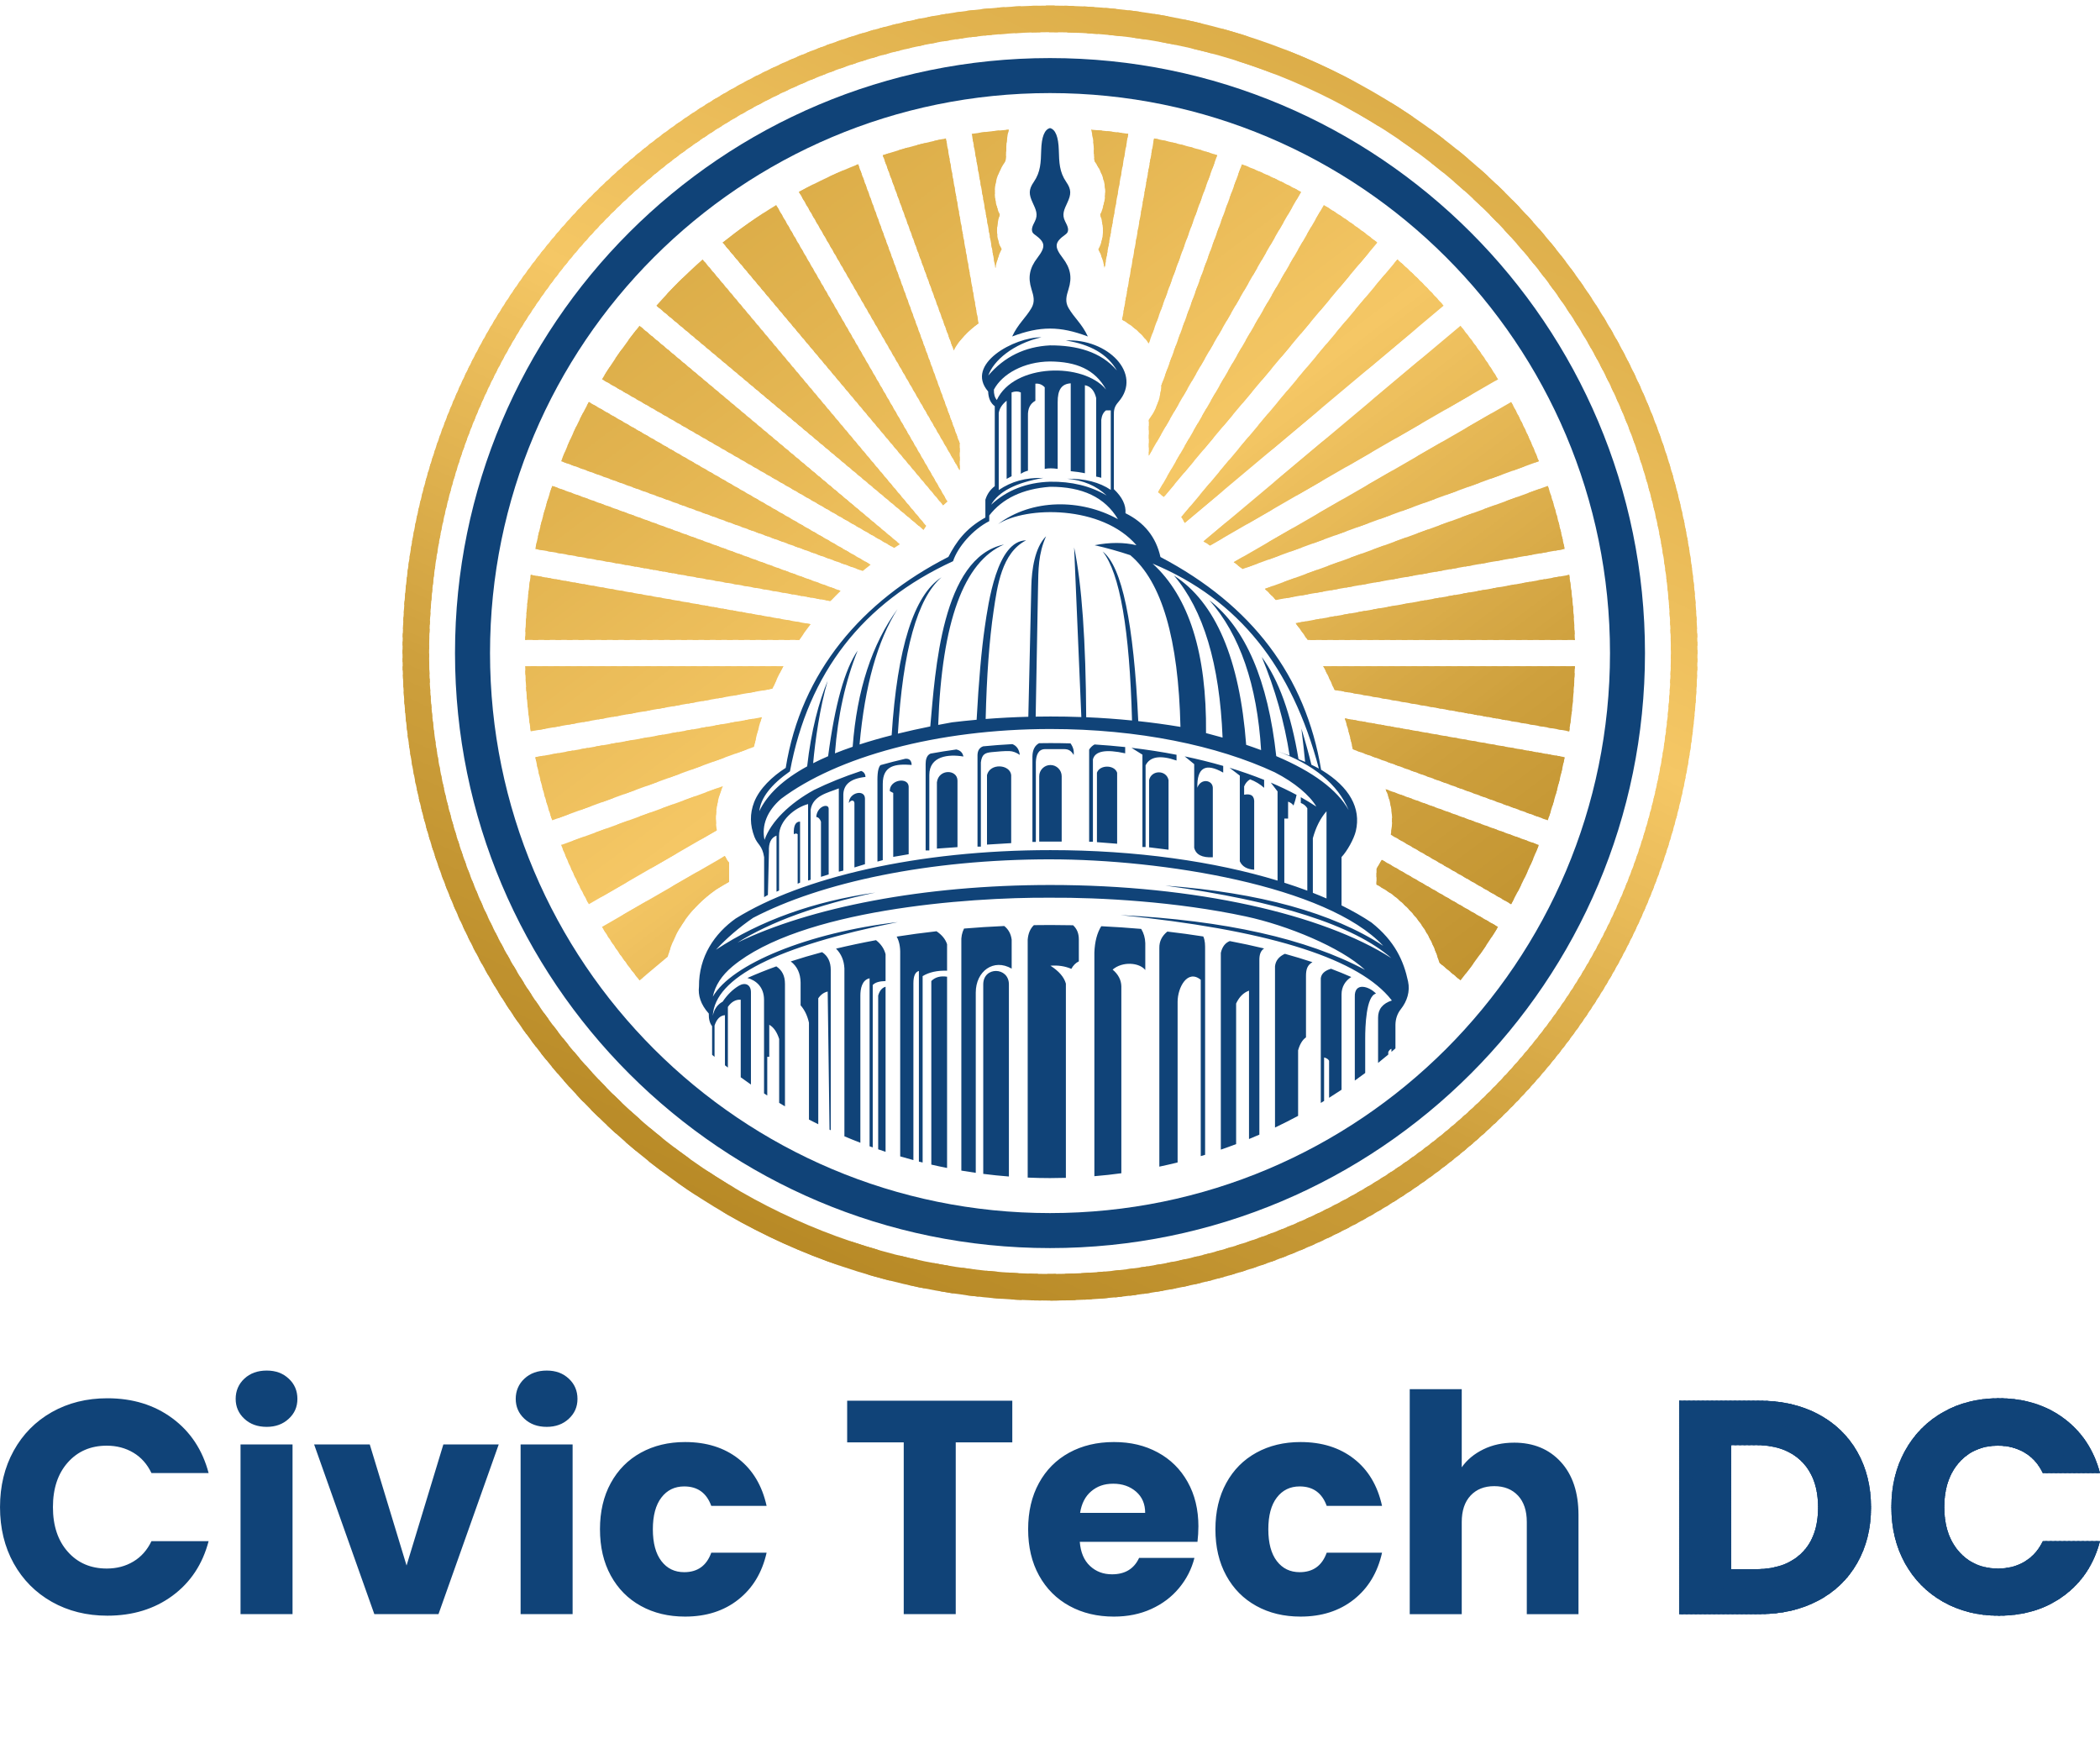 <?xml version="1.0" encoding="UTF-8"?><svg id="Layer_1" xmlns="http://www.w3.org/2000/svg" width="23.622in" height="19.545in" xmlns:xlink="http://www.w3.org/1999/xlink" viewBox="0 0 1700.79 1407.266"><defs><style>.cls-1 {
        fill: none;
      }

      .cls-2 {
        fill: #eabb58;
      }

      .cls-2, .cls-3, .cls-4, .cls-5, .cls-6, .cls-7, .cls-8, .cls-9, .cls-10, .cls-11, .cls-12, .cls-13, .cls-14, .cls-15, .cls-16, .cls-17, .cls-18, .cls-19, .cls-20, .cls-21, .cls-22, .cls-23, .cls-24, .cls-25, .cls-26, .cls-27, .cls-28, .cls-29, .cls-30, .cls-31, .cls-32, .cls-33, .cls-34, .cls-35, .cls-36, .cls-37, .cls-38, .cls-39, .cls-40, .cls-41, .cls-42, .cls-43, .cls-44, .cls-45, .cls-46, .cls-47, .cls-48, .cls-49, .cls-50, .cls-51, .cls-52, .cls-53, .cls-54, .cls-55, .cls-56, .cls-57, .cls-58, .cls-59, .cls-60, .cls-61, .cls-62, .cls-63, .cls-64, .cls-65, .cls-66, .cls-67, .cls-68, .cls-69, .cls-70, .cls-71, .cls-72, .cls-73, .cls-74, .cls-75, .cls-76, .cls-77, .cls-78, .cls-79, .cls-80, .cls-81, .cls-82, .cls-83, .cls-84, .cls-85, .cls-86, .cls-87, .cls-88, .cls-89, .cls-90, .cls-91, .cls-92, .cls-93, .cls-94, .cls-95, .cls-96, .cls-97, .cls-98, .cls-99, .cls-100, .cls-101, .cls-102, .cls-103, .cls-104, .cls-105, .cls-106, .cls-107, .cls-108, .cls-109, .cls-110, .cls-111, .cls-112, .cls-113, .cls-114, .cls-115, .cls-116, .cls-117, .cls-118, .cls-119, .cls-120, .cls-121, .cls-122, .cls-123, .cls-124, .cls-125, .cls-126, .cls-127, .cls-128, .cls-129, .cls-130, .cls-131, .cls-132, .cls-133, .cls-134, .cls-135, .cls-136, .cls-137, .cls-138, .cls-139, .cls-140, .cls-141, .cls-142, .cls-143, .cls-144, .cls-145, .cls-146, .cls-147, .cls-148, .cls-149, .cls-150, .cls-151, .cls-152, .cls-153, .cls-154, .cls-155, .cls-156, .cls-157, .cls-158 {
        fill-rule: evenodd;
      }

      .cls-3 {
        fill: #efc15f;
      }

      .cls-4 {
        fill: #e6b754;
      }

      .cls-5 {
        fill: #e2b34f;
      }

      .cls-6 {
        fill: #ebbc59;
      }

      .cls-7 {
        fill: #e5b755;
      }

      .cls-8 {
        fill: #bd8f2c;
      }

      .cls-9 {
        fill: #e1b350;
      }

      .cls-10 {
        fill: #e7b956;
      }

      .cls-11 {
        fill: #104378;
      }

      .cls-12 {
        fill: #e8ba58;
      }

      .cls-13 {
        fill: #dbac47;
      }

      .cls-14 {
        fill: #dcae4c;
      }

      .cls-15 {
        fill: #e7b855;
      }

      .cls-16 {
        fill: #f3c563;
      }

      .cls-17 {
        fill: #c39531;
      }

      .cls-18 {
        fill: #f0c15f;
      }

      .cls-19 {
        fill: #e3b450;
      }

      .cls-20 {
        fill: #b58724;
      }

      .cls-21 {
        fill: #dcad48;
      }

      .cls-22 {
        fill: #e2b450;
      }

      .cls-23 {
        fill: #ebbd5b;
      }

      .cls-24 {
        fill: #dfb14d;
      }

      .cls-25 {
        fill: #b48623;
      }

      .cls-26 {
        fill: #f1c361;
      }

      .cls-27 {
        fill: #ddaf4a;
      }

      .cls-28 {
        fill: #e0b24e;
      }

      .cls-29 {
        fill: #c89a37;
      }

      .cls-30 {
        fill: #dcae4b;
      }

      .cls-31 {
        fill: #b58723;
      }

      .cls-32 {
        fill: #b88a27;
      }

      .cls-33 {
        fill: #e1b351;
      }

      .cls-34 {
        fill: #dfb04c;
      }

      .cls-35 {
        fill: #e8b956;
      }

      .cls-36 {
        fill: #cb9d39;
      }

      .cls-37 {
        fill: #e7b955;
      }

      .cls-38 {
        fill: #deb04b;
      }

      .cls-39 {
        fill: #e0b24f;
      }

      .cls-40 {
        fill: #d9ab48;
      }

      .cls-41 {
        fill: #e9bb59;
      }

      .cls-42 {
        fill: #c0922e;
      }

      .cls-43 {
        fill: #b78925;
      }

      .cls-44 {
        fill: #b68825;
      }

      .cls-45 {
        fill: #bf912e;
      }

      .cls-46 {
        fill: #c1932f;
      }

      .cls-47 {
        fill: #bb8d29;
      }

      .cls-48 {
        fill: #dbad48;
      }

      .cls-49 {
        fill: #c99b38;
      }

      .cls-50 {
        fill: #ba8c29;
      }

      .cls-51 {
        fill: #deb04e;
      }

      .cls-52 {
        fill: #b48622;
      }

      .cls-53 {
        fill: #e6b854;
      }

      .cls-54 {
        fill: #edbf5c;
      }

      .cls-55 {
        fill: #c29431;
      }

      .cls-56 {
        fill: #e5b754;
      }

      .cls-57 {
        fill: #e5b753;
      }

      .cls-58 {
        fill: #d3a542;
      }

      .cls-59 {
        fill: #b98b27;
      }

      .cls-60 {
        fill: #dbad4a;
      }

      .cls-61 {
        fill: #c29430;
      }

      .cls-62 {
        fill: #f4c663;
      }

      .cls-63 {
        fill: #f2c462;
      }

      .cls-64 {
        fill: #e6b856;
      }

      .cls-65 {
        fill: #cfa13e;
      }

      .cls-66 {
        fill: #eec05e;
      }

      .cls-67 {
        fill: #f4c664;
      }

      .cls-68 {
        fill: #bf912d;
      }

      .cls-69 {
        fill: #dfb14f;
      }

      .cls-70 {
        fill: #cc9e3b;
      }

      .cls-71 {
        fill: #ebbd5a;
      }

      .cls-72 {
        fill: #cd9f3c;
      }

      .cls-159 {
        clip-path: url(#clippath-1);
      }

      .cls-160 {
        clip-path: url(#clippath-2);
      }

      .cls-73 {
        fill: #d8aa47;
      }

      .cls-74 {
        fill: #b28421;
      }

      .cls-75 {
        fill: #f2c461;
      }

      .cls-76 {
        fill: #f0c260;
      }

      .cls-77 {
        fill: #d7a946;
      }

      .cls-78 {
        fill: #e2b451;
      }

      .cls-79 {
        fill: #efc15e;
      }

      .cls-80 {
        fill: #bc8e2a;
      }

      .cls-81 {
        fill: #bb8d2a;
      }

      .cls-82 {
        fill: #ddae4a;
      }

      .cls-83 {
        fill: #daab46;
      }

      .cls-84 {
        fill: #deb04c;
      }

      .cls-85 {
        fill: #e1b24e;
      }

      .cls-86 {
        fill: #b78926;
      }

      .cls-87 {
        fill: #cea03d;
      }

      .cls-88 {
        fill: #deb04d;
      }

      .cls-89 {
        fill: #b68824;
      }

      .cls-90 {
        fill: #e9ba57;
      }

      .cls-91 {
        fill: #c0922f;
      }

      .cls-92 {
        fill: #d5a744;
      }

      .cls-93 {
        fill: #e3b551;
      }

      .cls-94 {
        fill: #eabc5a;
      }

      .cls-95 {
        fill: #ecbd5a;
      }

      .cls-96 {
        fill: #e8ba56;
      }

      .cls-97 {
        fill: #ddaf4c;
      }

      .cls-98 {
        fill: #bd8f2b;
      }

      .cls-99 {
        fill: #c39532;
      }

      .cls-100 {
        fill: #edbf5d;
      }

      .cls-101 {
        fill: #ba8c28;
      }

      .cls-102 {
        fill: #f0c25f;
      }

      .cls-103 {
        fill: #dcae49;
      }

      .cls-104 {
        fill: #c59734;
      }

      .cls-105 {
        fill: #c69834;
      }

      .cls-106 {
        fill: #ca9c39;
      }

      .cls-107 {
        fill: #f5c765;
      }

      .cls-108 {
        fill: #f3c562;
      }

      .cls-109 {
        fill: #c19330;
      }

      .cls-110 {
        fill: #daab47;
      }

      .cls-111 {
        fill: #b88a26;
      }

      .cls-112 {
        fill: #c79936;
      }

      .cls-113 {
        fill: #b38521;
      }

      .cls-114 {
        fill: #deaf4b;
      }

      .cls-115 {
        fill: #dcad49;
      }

      .cls-116 {
        fill: #ecbe5b;
      }

      .cls-117 {
        fill: #e9bb58;
      }

      .cls-118 {
        fill: #cb9d3a;
      }

      .cls-119 {
        fill: #dfb14c;
      }

      .cls-120 {
        fill: #e9bb57;
      }

      .cls-121 {
        fill: #c69835;
      }

      .cls-122 {
        fill: #e1b34f;
      }

      .cls-123 {
        fill: #e4b654;
      }

      .cls-124 {
        fill: #d0a23f;
      }

      .cls-125 {
        fill: #e3b553;
      }

      .cls-126 {
        fill: #c79935;
      }

      .cls-127 {
        fill: #dbac48;
      }

      .cls-128 {
        fill: #d9aa45;
      }

      .cls-129 {
        fill: #ecbe5c;
      }

      .cls-130 {
        fill: #d2a441;
      }

      .cls-131 {
        fill: #e8ba57;
      }

      .cls-132 {
        fill: #d5a745;
      }

      .cls-133 {
        fill: #f1c360;
      }

      .cls-134 {
        fill: #b38522;
      }

      .cls-135 {
        fill: #e5b652;
      }

      .cls-136 {
        fill: #b28420;
      }

      .cls-137 {
        fill: #d9aa46;
      }

      .cls-138 {
        fill: #d4a643;
      }

      .cls-139 {
        fill: #e4b552;
      }

      .cls-140 {
        fill: #c49633;
      }

      .cls-141 {
        fill: #be902c;
      }

      .cls-142 {
        fill: #d7a947;
      }

      .cls-143 {
        fill: #eebf5d;
      }

      .cls-144 {
        fill: #deaf4a;
      }

      .cls-145 {
        fill: #daac49;
      }

      .cls-146 {
        fill: #bc8e2b;
      }

      .cls-147 {
        fill: #ddae49;
      }

      .cls-148 {
        fill: #d1a340;
      }

      .cls-149 {
        fill: #e0b14d;
      }

      .cls-150 {
        fill: #eabc59;
      }

      .cls-161 {
        clip-path: url(#clippath);
      }

      .cls-151 {
        fill: #e4b652;
      }

      .cls-152 {
        fill: #e3b552;
      }

      .cls-153 {
        fill: #daac47;
      }

      .cls-154 {
        fill: #daac4a;
      }

      .cls-155 {
        fill: #b98b28;
      }

      .cls-156 {
        fill: #eec05d;
      }

      .cls-157 {
        fill: #d6a845;
      }

      .cls-158 {
        fill: #be902d;
      }</style><clipPath id="clippath"><path class="cls-1" d="M1424.72,1134.406c18.23,0,34.13,3.63,47.76,10.86s24.18,17.35,31.66,30.42c7.46,13.04,11.2,28.12,11.2,45.18s-3.74,31.92-11.2,45.07c-7.48,13.12-18.09,23.3-31.78,30.53-13.72,7.23-29.59,10.83-47.65,10.83h-64.77v-172.89h64.78ZM1422,1270.866c15.93,0,28.32-4.37,37.19-13.07s13.29-21,13.29-36.94-4.42-28.32-13.29-37.19-21.26-13.29-37.19-13.29h-19.96v100.49h19.96ZM1531.84,1220.607c0-17.06,3.69-32.29,11.08-45.67,7.4-13.38,17.69-23.81,30.9-31.29,13.24-7.46,28.2-11.2,44.96-11.2,20.52,0,38.1,5.41,52.7,16.24,14.63,10.86,24.38,25.63,29.31,44.33h-46.29c-3.46-7.23-8.33-12.73-14.66-16.5-6.32-3.77-13.52-5.67-21.57-5.67-12.95,0-23.47,4.54-31.52,13.55-8.02,9.04-12.05,21.09-12.05,36.2s4.03,27.18,12.05,36.2c8.05,9.04,18.57,13.55,31.52,13.55,8.05,0,15.25-1.87,21.57-5.67,6.32-3.77,11.2-9.27,14.66-16.5h46.29c-4.93,18.74-14.68,33.45-29.31,44.22-14.6,10.74-32.17,16.13-52.7,16.13-16.75,0-31.72-3.74-44.96-11.2-13.21-7.48-23.5-17.86-30.9-31.15-7.4-13.32-11.08-28.49-11.08-45.58v.01Z"/></clipPath><clipPath id="clippath-1"><path class="cls-1" d="M850.39,4.516c289.59,0,524.41,234.82,524.41,524.41s-234.82,524.41-524.41,524.41-524.41-234.82-524.41-524.41S560.8,4.516,850.39,4.516h0ZM1205.97,173.376c-91.02-91.02-216.74-147.32-355.58-147.32s-264.56,56.3-355.58,147.32c-90.99,90.99-147.29,216.71-147.29,355.55s56.3,264.56,147.29,355.58c91.02,90.99,216.74,147.29,355.58,147.29s264.56-56.3,355.58-147.29c90.99-91.02,147.29-216.74,147.29-355.58s-56.3-264.56-147.29-355.55Z"/></clipPath><clipPath id="clippath-2"><path class="cls-1" d="M792.51,261.846l-26.42-149.75c-17.46,3.52-34.53,8.08-51.14,13.66l57.49,157.95c4.59-8.48,11.68-15.87,20.07-21.86ZM817,105.036c-10.09.77-20.07,1.9-29.96,3.37l19.16,108.68c.85-5.24,2.52-10.32,5.02-15.25-4.68-8.45-4.71-18.26-1.53-27.86-6.35-15.02-5.39-28.86,4.25-42.8.94-1.33.94-8.67.96-10.18.17-5.39.79-10.83,2.1-15.96h0ZM894.59,217.087l19.16-108.68c-9.89-1.47-19.87-2.61-29.96-3.37,1.3,5.13,1.96,10.57,2.1,15.96.03,1.5.03,8.84.96,10.18,9.64,13.95,10.6,27.78,4.25,42.8,3.17,9.61,3.15,19.42-1.53,27.86,2.49,4.93,4.17,10.01,5.02,15.25h0ZM930.39,278.086l55.45-152.33c-16.61-5.58-33.68-10.15-51.14-13.66l-25.91,146.83c8.53,4.93,16.02,11.37,21.6,19.16h0ZM930.44,369.057l123.31-213.62c-15.42-8.42-31.44-15.9-47.93-22.39l-65.23,179.12c-.54,10.12-4.14,19.62-10.12,27.86l-.03.09v28.94ZM942.6,402.497l172.89-206.02c-13.78-11-28.23-21.17-43.31-30.42l-134.31,232.64c1.62,1.22,3.2,2.49,4.73,3.8h0ZM959.53,423.476l209.65-175.92c-11.68-13.24-24.18-25.74-37.42-37.42l-175.04,208.63c.99,1.53,1.93,3.09,2.81,4.71h0ZM980.02,441.817l233.23-134.65c-9.24-15.11-19.42-29.57-30.39-43.34l-208.15,174.64c1.79,1.11,3.54,2.21,5.3,3.34l.01.01ZM1006.3,460.866l240.01-87.34c-6.49-16.53-14-32.54-22.42-47.96l-224.67,129.71c2.41,1.84,4.76,3.71,7.09,5.58l-.01.01ZM1033.29,485.896l233.94-41.27c-3.49-17.43-8.08-34.53-13.66-51.14l-229.15,83.42c3.03,2.92,6.01,5.92,8.87,8.99h0ZM1059.05,518.297h216.43c-.45-17.86-1.98-35.46-4.56-52.72l-221.64,39.09c3.4,4.42,6.66,8.99,9.78,13.63h-.01ZM1080.77,558.746l190.15,33.53c2.58-17.26,4.11-34.84,4.56-52.72h-203.78c3.26,6.24,6.29,12.61,9.07,19.19ZM1096.3,607.136l157.27,57.23c5.58-16.61,10.18-33.68,13.66-51.14l-178.04-31.41c2.49,8.02,4.65,16.27,6.43,24.77.23.17.45.34.68.54v.01ZM1126.4,676.016l97.48,56.3c8.42-15.45,15.93-31.46,22.42-47.96l-124.07-45.16c4.82,11.11,6.6,23.5,4.17,36.82h-0ZM1165.75,779.677l17.12,14.34c10.97-13.78,21.15-28.23,30.39-43.31l-94.17-54.37c-1.3,2.49-2.75,4.96-4.25,7.29v12.73c3.94,2.3,7.82,4.71,11.62,7.26.68.43,1.25.85,1.87,1.33,18.91,15,30.93,32.51,37.42,54.74v-.01ZM587,693.276l-99.47,57.43c9.24,15.08,19.42,29.54,30.39,43.31l22.88-19.19c5.78-21.77,19.45-40.39,38.58-54,.51-.34.94-.62,1.45-.96,3.15-1.96,6.38-3.86,9.67-5.7v-15.36c-1.3-1.87-2.44-3.6-3.49-5.53h-.01ZM585.5,636.667l-131.02,47.68c6.49,16.5,14,32.51,22.42,47.96l103.58-59.81c-1.59-11-.37-22.14,3.8-32.97.4-.96.79-1.93,1.22-2.86h0ZM616.96,580.886l-183.4,32.34c3.51,17.46,8.08,34.53,13.66,51.14l163.45-59.5c1.73-8.19,3.83-16.19,6.29-23.98h0ZM634.42,539.557h-209.08c.43,17.89,1.96,35.46,4.54,52.72l195.73-34.5c2.72-6.24,5.64-12.3,8.82-18.23l-.01.01ZM656.53,505.536l-226.66-39.97c-2.58,17.26-4.11,34.87-4.54,52.72h221.95c2.95-4.34,6.04-8.59,9.24-12.76l.01.01ZM680.71,478.497l-233.49-85.01c-5.58,16.61-10.15,33.7-13.66,51.14l238.99,42.15c2.66-2.81,5.39-5.58,8.16-8.28ZM705.12,457.327l-228.22-131.75c-8.42,15.42-15.93,31.44-22.42,47.96l244.23,88.89c2.1-1.73,4.25-3.43,6.41-5.1h0ZM728.82,440.796l-210.9-176.97c-10.97,13.78-21.15,28.23-30.39,43.34l236.64,136.6c1.53-1.02,3.09-2.01,4.65-2.98v.01ZM750.02,425.856l-180.99-215.72c-13.24,11.68-25.74,24.18-37.42,37.42l216.34,181.53c.68-1.11,1.36-2.18,2.07-3.23h0ZM767.23,406.127l-138.59-240.07c-15.11,9.24-29.57,19.42-43.34,30.42l178.53,212.74c1.11-1.05,2.24-2.07,3.4-3.09ZM777.29,359.127l-82.29-226.09c-16.53,6.49-32.54,13.97-47.96,22.39l130.25,225.58v-21.88Z"/></clipPath></defs><path class="cls-11" d="M819.86,1134.406v33.76h-45.81v139.12h-42.12v-139.12h-45.81v-33.76h133.74ZM0,1220.607c0-17.06,3.69-32.29,11.08-45.67,7.4-13.38,17.69-23.81,30.9-31.29,13.24-7.46,28.2-11.2,44.96-11.2,20.52,0,38.1,5.41,52.7,16.24,14.63,10.86,24.38,25.63,29.31,44.33h-46.29c-3.46-7.23-8.33-12.73-14.66-16.5-6.32-3.77-13.52-5.67-21.54-5.67-12.98,0-23.5,4.54-31.52,13.55-8.05,9.04-12.08,21.09-12.08,36.2s4.03,27.18,12.08,36.2c8.02,9.04,18.54,13.55,31.52,13.55,8.02,0,15.22-1.87,21.54-5.67,6.32-3.77,11.2-9.27,14.66-16.5h46.29c-4.93,18.74-14.68,33.45-29.31,44.22-14.6,10.74-32.17,16.13-52.7,16.13-16.75,0-31.72-3.74-44.96-11.2-13.21-7.48-23.5-17.86-30.9-31.15C3.68,1252.856,0,1237.686,0,1220.596H0v.01ZM216,1155.607c-7.4,0-13.44-2.18-18.11-6.55-4.68-4.34-7.03-9.72-7.03-16.13s2.35-12.02,7.03-16.36c4.68-4.37,10.71-6.55,18.11-6.55s13.15,2.18,17.83,6.55c4.71,4.34,7.03,9.81,7.03,16.36s-2.32,11.79-7.03,16.13c-4.68,4.37-10.63,6.55-17.83,6.55h0ZM236.92,1169.866v137.42h-42.12v-137.42h42.12ZM329.27,1267.886l29.79-98.02h44.84l-48.78,137.42h-51.96l-48.76-137.42h45.07l29.79,98.02h.01ZM442.8,1155.607c-7.37,0-13.41-2.18-18.09-6.55-4.68-4.34-7.03-9.72-7.03-16.13s2.35-12.02,7.03-16.36c4.68-4.37,10.71-6.55,18.09-6.55s13.18,2.18,17.86,6.55c4.68,4.34,7.03,9.81,7.03,16.36s-2.35,11.79-7.03,16.13c-4.68,4.37-10.63,6.55-17.86,6.55h0ZM463.75,1169.866v137.42h-42.12v-137.42h42.12ZM485.91,1238.576c0-14.26,2.89-26.76,8.73-37.42,5.84-10.69,13.95-18.88,24.38-24.63s22.37-8.62,35.83-8.62c17.26,0,31.66,4.51,43.23,13.55,11.57,9.01,19.16,21.74,22.79,38.15h-44.82c-3.8-10.49-11.08-15.76-21.94-15.76-7.71,0-13.86,3-18.45,9.01-4.59,5.98-6.92,14.57-6.92,25.71s2.32,19.76,6.92,25.74c4.59,6.01,10.74,8.99,18.45,8.99,10.86,0,18.14-5.24,21.94-15.76h44.82c-3.63,16.1-11.25,28.74-22.9,37.93-11.65,9.21-26.02,13.8-43.11,13.8-13.46,0-25.4-2.86-35.83-8.62-10.43-5.75-18.54-13.95-24.38-24.63-5.84-10.66-8.73-23.16-8.73-37.45h0l-.01.01ZM970.58,1236.366c0,3.94-.26,8.05-.74,12.33h-95.33c.68,8.53,3.43,15.05,8.28,19.56,4.82,4.54,10.77,6.77,17.83,6.77,10.52,0,17.83-4.42,21.94-13.29h44.82c-2.3,9.04-6.43,17.15-12.44,24.38-5.98,7.23-13.49,12.9-22.54,17.01-9.01,4.11-19.13,6.15-30.27,6.15-13.46,0-25.46-2.86-35.97-8.62-10.52-5.75-18.71-13.95-24.63-24.63-5.9-10.66-8.84-23.16-8.84-37.45s2.89-26.76,8.73-37.42c5.84-10.69,14-18.88,24.49-24.63,10.52-5.75,22.59-8.62,36.23-8.62s25.11,2.78,35.46,8.36c10.35,5.58,18.43,13.55,24.24,23.9,5.84,10.35,8.76,22.42,8.76,36.2h-.02ZM927.47,1225.286c0-7.23-2.44-12.95-7.37-17.23-4.93-4.25-11.08-6.41-18.48-6.41s-13.01,2.07-17.86,6.15c-4.85,4.11-7.82,9.95-8.99,17.49h52.7,0ZM984.36,1238.576c0-14.26,2.92-26.76,8.76-37.42,5.81-10.69,13.95-18.88,24.38-24.63,10.43-5.75,22.37-8.62,35.83-8.62,17.23,0,31.63,4.51,43.23,13.55,11.57,9.01,19.16,21.74,22.76,38.15h-44.82c-3.77-10.49-11.08-15.76-21.91-15.76-7.71,0-13.86,3-18.48,9.01-4.59,5.98-6.89,14.57-6.89,25.71s2.3,19.76,6.89,25.74c4.62,6.01,10.77,8.99,18.48,8.99,10.83,0,18.14-5.24,21.91-15.76h44.82c-3.6,16.1-11.23,28.74-22.9,37.93-11.65,9.21-26.02,13.8-43.09,13.8-13.46,0-25.4-2.86-35.83-8.62-10.43-5.75-18.57-13.95-24.38-24.63-5.84-10.66-8.76-23.16-8.76-37.45h0v.01ZM1226.21,1168.396c15.76,0,28.4,5.22,37.93,15.65,9.52,10.43,14.29,24.75,14.29,42.97v80.28h-41.87v-74.61c0-9.18-2.38-16.33-7.14-21.43-4.76-5.07-11.17-7.63-19.22-7.63s-14.43,2.55-19.19,7.63c-4.76,5.1-7.14,12.25-7.14,21.43v74.61h-42.12v-182.24h42.12v63.3c4.25-6.07,10.09-10.91,17.49-14.54,7.37-3.6,15.68-5.41,24.86-5.41h0l-.01-.01Z"/><g><path class="cls-11" d="M1424.72,1134.406c18.23,0,34.13,3.63,47.76,10.86s24.18,17.35,31.66,30.42c7.46,13.04,11.2,28.12,11.2,45.18s-3.74,31.92-11.2,45.07c-7.48,13.12-18.09,23.3-31.78,30.53-13.72,7.23-29.59,10.83-47.65,10.83h-64.77v-172.89h64.78ZM1422,1270.866c15.93,0,28.32-4.37,37.19-13.07s13.29-21,13.29-36.94-4.42-28.32-13.29-37.19-21.26-13.29-37.19-13.29h-19.96v100.49h19.96ZM1531.84,1220.607c0-17.06,3.69-32.29,11.08-45.67,7.4-13.38,17.69-23.81,30.9-31.29,13.24-7.46,28.2-11.2,44.96-11.2,20.52,0,38.1,5.41,52.7,16.24,14.63,10.86,24.38,25.63,29.31,44.33h-46.29c-3.46-7.23-8.33-12.73-14.66-16.5-6.32-3.77-13.52-5.67-21.57-5.67-12.95,0-23.47,4.54-31.52,13.55-8.02,9.04-12.05,21.09-12.05,36.2s4.03,27.18,12.05,36.2c8.05,9.04,18.57,13.55,31.52,13.55,8.05,0,15.25-1.87,21.57-5.67,6.32-3.77,11.2-9.27,14.66-16.5h46.29c-4.93,18.74-14.68,33.45-29.31,44.22-14.6,10.74-32.17,16.13-52.7,16.13-16.75,0-31.72-3.74-44.96-11.2-13.21-7.48-23.5-17.86-30.9-31.15-7.4-13.32-11.08-28.49-11.08-45.58h0v.01Z"/><g class="cls-161"><g><polyline class="cls-11" points="1399.83 1406.506 1399.89 1406.646 1735.09 1271.857 1735.03 1271.716"/><polyline class="cls-11" points="1400.14 1407.266 1399.35 1405.347 1734.58 1270.586 1735.34 1272.506"/><polyline class="cls-11" points="1399.63 1405.996 1398.84 1404.066 1734.04 1269.276 1734.83 1271.207"/><polyline class="cls-11" points="1399.1 1404.716 1398.33 1402.786 1733.53 1268.006 1734.29 1269.927"/><polyline class="cls-11" points="1398.59 1403.417 1397.82 1401.486 1733.02 1266.697 1733.78 1268.656"/><polyline class="cls-11" points="1398.08 1402.136 1397.31 1400.207 1732.51 1265.427 1733.27 1267.347"/><polyline class="cls-11" points="1397.57 1400.866 1396.77 1398.937 1731.97 1264.146 1732.76 1266.076"/><polyline class="cls-11" points="1397.03 1399.556 1396.26 1397.636 1731.46 1262.847 1732.25 1264.776"/><polyline class="cls-11" points="1396.52 1398.286 1395.75 1396.357 1730.95 1261.566 1731.71 1263.496"/><polyline class="cls-11" points="1396.01 1397.006 1395.24 1395.076 1730.44 1260.296 1731.2 1262.216"/><polyline class="cls-11" points="1395.5 1395.707 1394.7 1393.776 1729.9 1258.986 1730.69 1260.917"/><polyline class="cls-11" points="1394.96 1394.427 1394.19 1392.496 1729.39 1257.716 1730.18 1259.636"/><polyline class="cls-11" points="1394.45 1393.156 1393.68 1391.226 1728.88 1256.437 1729.64 1258.366"/><polyline class="cls-11" points="1393.94 1391.847 1393.17 1389.917 1728.37 1255.136 1729.13 1257.066"/><polyline class="cls-11" points="1393.43 1390.576 1392.63 1388.646 1727.86 1253.857 1728.62 1255.786"/><polyline class="cls-11" points="1392.92 1389.266 1392.12 1387.347 1727.32 1252.586 1728.11 1254.506"/><polyline class="cls-11" points="1392.38 1387.996 1391.61 1386.066 1726.81 1251.276 1727.57 1253.207"/><polyline class="cls-11" points="1391.87 1386.716 1391.1 1384.786 1726.3 1250.006 1727.06 1251.927"/><polyline class="cls-11" points="1391.36 1385.417 1390.59 1383.486 1725.79 1248.726 1726.55 1250.656"/><polyline class="cls-11" points="1390.85 1384.136 1390.05 1382.207 1725.25 1247.427 1726.04 1249.347"/><polyline class="cls-11" points="1390.31 1382.866 1389.54 1380.937 1724.74 1246.146 1725.53 1248.076"/><polyline class="cls-11" points="1389.8 1381.556 1389.03 1379.636 1724.23 1244.876 1725 1246.796"/><polyline class="cls-11" points="1389.29 1380.286 1388.52 1378.357 1723.72 1243.566 1724.49 1245.496"/><polyline class="cls-11" points="1388.78 1379.006 1387.98 1377.076 1723.18 1242.296 1723.97 1244.216"/><polyline class="cls-11" points="1388.24 1377.707 1387.47 1375.776 1722.67 1241.016 1723.46 1242.947"/><polyline class="cls-11" points="1387.73 1376.427 1386.96 1374.496 1722.16 1239.716 1722.93 1241.636"/><polyline class="cls-11" points="1387.22 1375.156 1386.45 1373.226 1721.65 1238.437 1722.42 1240.366"/><polyline class="cls-11" points="1386.71 1373.847 1385.91 1371.917 1721.14 1237.167 1721.91 1239.086"/><polyline class="cls-11" points="1386.2 1372.576 1385.4 1370.646 1720.6 1235.857 1721.4 1237.786"/><polyline class="cls-11" points="1385.66 1371.296 1384.89 1369.366 1720.09 1234.586 1720.86 1236.506"/><polyline class="cls-11" points="1385.15 1369.996 1384.38 1368.066 1719.58 1233.276 1720.35 1235.236"/><polyline class="cls-11" points="1384.64 1368.716 1383.85 1366.786 1719.07 1232.006 1719.84 1233.927"/><polyline class="cls-11" points="1384.13 1367.447 1383.34 1365.516 1718.53 1230.726 1719.33 1232.656"/><polyline class="cls-11" points="1383.59 1366.136 1382.83 1364.207 1718.02 1229.427 1718.79 1231.347"/><polyline class="cls-11" points="1383.08 1364.866 1382.31 1362.937 1717.51 1228.146 1718.28 1230.076"/><polyline class="cls-11" points="1382.57 1363.586 1381.8 1361.656 1717 1226.876 1717.77 1228.796"/><polyline class="cls-11" points="1382.06 1362.286 1381.27 1360.357 1716.46 1225.566 1717.26 1227.496"/><polyline class="cls-11" points="1381.52 1361.006 1380.76 1359.076 1715.95 1224.296 1716.75 1226.216"/><polyline class="cls-11" points="1381.01 1359.736 1380.25 1357.806 1715.44 1223.016 1716.21 1224.947"/><polyline class="cls-11" points="1380.5 1358.427 1379.74 1356.496 1714.93 1221.716 1715.7 1223.636"/><polyline class="cls-11" points="1379.99 1357.156 1379.2 1355.226 1714.39 1220.437 1715.19 1222.366"/><polyline class="cls-11" points="1379.45 1355.847 1378.69 1353.917 1713.88 1219.167 1714.68 1221.086"/><polyline class="cls-11" points="1378.94 1354.576 1378.18 1352.646 1713.37 1217.857 1714.14 1219.786"/><polyline class="cls-11" points="1378.43 1353.296 1377.67 1351.366 1712.86 1216.586 1713.63 1218.506"/><polyline class="cls-11" points="1377.92 1351.996 1377.13 1350.066 1712.35 1215.306 1713.12 1217.236"/><polyline class="cls-11" points="1377.41 1350.716 1376.62 1348.786 1711.81 1214.006 1712.61 1215.927"/><polyline class="cls-11" points="1376.87 1349.447 1376.11 1347.516 1711.3 1212.726 1712.07 1214.656"/><polyline class="cls-11" points="1376.36 1348.136 1375.6 1346.207 1710.79 1211.457 1711.56 1213.376"/><polyline class="cls-11" points="1375.85 1346.866 1375.09 1344.937 1710.28 1210.146 1711.05 1212.076"/><polyline class="cls-11" points="1375.34 1345.586 1374.55 1343.656 1709.74 1208.876 1710.54 1210.796"/><polyline class="cls-11" points="1374.8 1344.286 1374.04 1342.357 1709.23 1207.597 1710.03 1209.526"/><polyline class="cls-11" points="1374.29 1343.006 1373.53 1341.076 1708.72 1206.296 1709.49 1208.216"/><polyline class="cls-11" points="1373.78 1341.736 1373.02 1339.806 1708.21 1205.016 1708.98 1206.947"/><polyline class="cls-11" points="1373.27 1340.427 1372.48 1338.496 1707.68 1203.746 1708.47 1205.667"/><polyline class="cls-11" points="1372.73 1339.156 1371.97 1337.226 1707.17 1202.437 1707.96 1204.366"/><polyline class="cls-11" points="1372.22 1337.876 1371.46 1335.947 1706.66 1201.167 1707.42 1203.086"/><polyline class="cls-11" points="1371.71 1336.576 1370.95 1334.646 1706.14 1199.886 1706.91 1201.816"/><polyline class="cls-11" points="1371.2 1335.296 1370.41 1333.366 1705.63 1198.586 1706.4 1200.506"/><polyline class="cls-11" points="1370.69 1334.026 1369.9 1332.097 1705.1 1197.306 1705.89 1199.236"/><polyline class="cls-11" points="1370.15 1332.716 1369.39 1330.786 1704.59 1196.006 1705.35 1197.927"/><polyline class="cls-11" points="1369.64 1331.447 1368.88 1329.516 1704.08 1194.726 1704.84 1196.656"/><polyline class="cls-11" points="1369.13 1330.167 1368.34 1328.236 1703.57 1193.457 1704.33 1195.376"/><polyline class="cls-11" points="1368.62 1328.866 1367.83 1326.937 1703.03 1192.146 1703.82 1194.076"/><polyline class="cls-11" points="1368.09 1327.586 1367.32 1325.656 1702.52 1190.876 1703.28 1192.796"/><polyline class="cls-11" points="1367.57 1326.316 1366.81 1324.386 1702.01 1189.597 1702.77 1191.526"/><polyline class="cls-11" points="1367.06 1325.006 1366.3 1323.076 1701.5 1188.296 1702.26 1190.216"/><polyline class="cls-11" points="1366.55 1323.736 1365.76 1321.806 1700.96 1187.016 1701.75 1188.947"/><polyline class="cls-11" points="1366.02 1322.457 1365.25 1320.496 1700.45 1185.746 1701.24 1187.667"/><polyline class="cls-11" points="1365.51 1321.156 1364.74 1319.226 1699.94 1184.437 1700.7 1186.366"/><polyline class="cls-11" points="1365 1319.876 1364.23 1317.947 1699.43 1183.167 1700.19 1185.086"/><polyline class="cls-11" points="1364.49 1318.576 1363.69 1316.646 1698.92 1181.886 1699.68 1183.816"/><polyline class="cls-11" points="1363.95 1317.296 1363.18 1315.366 1698.38 1180.586 1699.17 1182.506"/><polyline class="cls-11" points="1363.44 1316.026 1362.67 1314.097 1697.87 1179.306 1698.63 1181.236"/><polyline class="cls-11" points="1362.93 1314.716 1362.16 1312.786 1697.36 1178.036 1698.12 1179.957"/><polyline class="cls-11" points="1362.42 1313.447 1361.62 1311.516 1696.85 1176.726 1697.61 1178.656"/><polyline class="cls-11" points="1361.91 1312.167 1361.11 1310.236 1696.31 1175.457 1697.1 1177.376"/><polyline class="cls-11" points="1361.37 1310.866 1360.6 1308.937 1695.8 1174.177 1696.56 1176.107"/><polyline class="cls-11" points="1360.86 1309.586 1360.09 1307.656 1695.29 1172.876 1696.05 1174.796"/><polyline class="cls-11" points="1360.35 1308.316 1359.58 1306.386 1694.78 1171.597 1695.54 1173.526"/><polyline class="cls-11" points="1359.84 1307.006 1359.04 1305.076 1694.24 1170.316 1695.03 1172.246"/><polyline class="cls-11" points="1359.3 1305.736 1358.53 1303.806 1693.73 1169.016 1694.52 1170.947"/><polyline class="cls-11" points="1358.79 1304.457 1358.02 1302.526 1693.22 1167.746 1693.98 1169.667"/><polyline class="cls-11" points="1358.28 1303.156 1357.51 1301.226 1692.71 1166.466 1693.47 1168.396"/><polyline class="cls-11" points="1357.77 1301.876 1356.97 1299.947 1692.17 1165.167 1692.96 1167.086"/><polyline class="cls-11" points="1357.23 1300.607 1356.46 1298.677 1691.66 1163.886 1692.45 1165.816"/><polyline class="cls-11" points="1356.72 1299.296 1355.95 1297.366 1691.15 1162.586 1691.91 1164.506"/><polyline class="cls-11" points="1356.21 1298.026 1355.44 1296.097 1690.64 1161.306 1691.4 1163.236"/><polyline class="cls-11" points="1355.7 1296.746 1354.9 1294.816 1690.13 1160.036 1690.89 1161.957"/><polyline class="cls-11" points="1355.19 1295.447 1354.39 1293.516 1689.59 1158.726 1690.38 1160.656"/><polyline class="cls-11" points="1354.65 1294.167 1353.88 1292.236 1689.08 1157.457 1689.85 1159.376"/><polyline class="cls-11" points="1354.14 1292.886 1353.37 1290.966 1688.57 1156.177 1689.34 1158.107"/><polyline class="cls-11" points="1353.63 1291.586 1352.83 1289.656 1688.06 1154.876 1688.83 1156.796"/><polyline class="cls-11" points="1353.12 1290.316 1352.32 1288.386 1687.52 1153.597 1688.31 1155.526"/><polyline class="cls-11" points="1352.58 1289.036 1351.81 1287.076 1687.01 1152.316 1687.78 1154.246"/><polyline class="cls-11" points="1352.07 1287.736 1351.3 1285.806 1686.5 1151.016 1687.27 1152.947"/><polyline class="cls-11" points="1351.56 1286.457 1350.79 1284.526 1685.99 1149.746 1686.76 1151.667"/><polyline class="cls-11" points="1351.05 1285.156 1350.26 1283.226 1685.45 1148.466 1686.25 1150.396"/><polyline class="cls-11" points="1350.51 1283.876 1349.74 1281.947 1684.94 1147.167 1685.74 1149.086"/><polyline class="cls-11" points="1350 1282.607 1349.23 1280.677 1684.43 1145.886 1685.2 1147.816"/><polyline class="cls-11" points="1349.49 1281.296 1348.72 1279.366 1683.92 1144.607 1684.69 1146.536"/><polyline class="cls-11" points="1348.98 1280.026 1348.19 1278.097 1683.41 1143.306 1684.18 1145.236"/><polyline class="cls-11" points="1348.44 1278.746 1347.68 1276.816 1682.87 1142.036 1683.67 1143.957"/><polyline class="cls-11" points="1347.93 1277.447 1347.17 1275.516 1682.36 1140.756 1683.13 1142.687"/><polyline class="cls-11" points="1347.42 1276.167 1346.66 1274.236 1681.85 1139.457 1682.62 1141.376"/><polyline class="cls-11" points="1346.91 1274.886 1346.12 1272.966 1681.34 1138.177 1682.11 1140.107"/><polyline class="cls-11" points="1346.4 1273.586 1345.61 1271.656 1680.8 1136.896 1681.6 1138.826"/><polyline class="cls-11" points="1345.86 1272.316 1345.1 1270.386 1680.29 1135.597 1681.06 1137.526"/><polyline class="cls-11" points="1345.35 1271.036 1344.59 1269.107 1679.78 1134.316 1680.55 1136.246"/><polyline class="cls-11" points="1344.84 1269.736 1344.08 1267.806 1679.27 1133.046 1680.04 1134.976"/><polyline class="cls-11" points="1344.33 1268.457 1343.54 1266.526 1678.73 1131.746 1679.53 1133.667"/><polyline class="cls-11" points="1343.79 1267.177 1343.03 1265.256 1678.22 1130.466 1679.02 1132.396"/><polyline class="cls-11" points="1343.28 1265.876 1342.52 1263.947 1677.71 1129.167 1678.48 1131.116"/><polyline class="cls-11" points="1342.77 1264.607 1342.01 1262.677 1677.2 1127.886 1677.97 1129.816"/><polyline class="cls-11" points="1342.26 1263.326 1341.47 1261.396 1676.66 1126.607 1677.46 1128.536"/><polyline class="cls-11" points="1341.72 1262.026 1340.96 1260.097 1676.15 1125.306 1676.95 1127.236"/><polyline class="cls-11" points="1341.21 1260.746 1340.45 1258.816 1675.64 1124.036 1676.41 1125.957"/><polyline class="cls-11" points="1340.7 1259.466 1339.94 1257.546 1675.13 1122.756 1675.9 1124.687"/><polyline class="cls-11" points="1340.19 1258.167 1339.4 1256.236 1674.62 1121.457 1675.39 1123.376"/><polyline class="cls-11" points="1339.68 1256.886 1338.89 1254.966 1674.09 1120.177 1674.88 1122.107"/><polyline class="cls-11" points="1339.14 1255.616 1338.38 1253.687 1673.57 1118.896 1674.34 1120.826"/><polyline class="cls-11" points="1338.63 1254.316 1337.87 1252.386 1673.06 1117.597 1673.83 1119.526"/><polyline class="cls-11" points="1338.12 1253.036 1337.33 1251.107 1672.55 1116.316 1673.32 1118.246"/><polyline class="cls-11" points="1337.61 1251.736 1336.82 1249.806 1672.02 1115.046 1672.81 1116.976"/><polyline class="cls-11" points="1337.07 1250.457 1336.31 1248.526 1671.51 1113.746 1672.27 1115.667"/><polyline class="cls-11" points="1336.56 1249.177 1335.8 1247.256 1671 1112.466 1671.76 1114.396"/><polyline class="cls-11" points="1336.05 1247.876 1335.29 1245.947 1670.49 1111.187 1671.25 1113.116"/><polyline class="cls-11" points="1335.54 1246.607 1334.75 1244.677 1669.95 1109.886 1670.74 1111.816"/><polyline class="cls-11" points="1335 1245.326 1334.24 1243.396 1669.44 1108.607 1670.23 1110.536"/><polyline class="cls-11" points="1334.49 1244.026 1333.73 1242.097 1668.93 1107.336 1669.69 1109.266"/><polyline class="cls-11" points="1333.98 1242.746 1333.22 1240.816 1668.42 1106.036 1669.18 1107.957"/><polyline class="cls-11" points="1333.47 1241.466 1332.68 1239.546 1667.91 1104.756 1668.67 1106.687"/><polyline class="cls-11" points="1332.96 1240.167 1332.17 1238.236 1667.37 1103.476 1668.16 1105.406"/><polyline class="cls-11" points="1332.43 1238.886 1331.66 1236.966 1666.86 1102.177 1667.62 1104.107"/><polyline class="cls-11" points="1331.91 1237.616 1331.15 1235.687 1666.35 1100.896 1667.11 1102.826"/><polyline class="cls-11" points="1331.4 1236.316 1330.61 1234.386 1665.84 1099.626 1666.6 1101.556"/><polyline class="cls-11" points="1330.89 1235.036 1330.1 1233.107 1665.3 1098.316 1666.09 1100.246"/><polyline class="cls-11" points="1330.36 1233.756 1329.59 1231.836 1664.79 1097.046 1665.55 1098.976"/><polyline class="cls-11" points="1329.85 1232.457 1329.08 1230.526 1664.28 1095.746 1665.04 1097.697"/><polyline class="cls-11" points="1329.34 1231.177 1328.57 1229.256 1663.77 1094.466 1664.53 1096.396"/><polyline class="cls-11" points="1328.83 1229.906 1328.03 1227.976 1663.23 1093.187 1664.02 1095.116"/><polyline class="cls-11" points="1328.29 1228.607 1327.52 1226.677 1662.72 1091.886 1663.51 1093.816"/><polyline class="cls-11" points="1327.78 1227.326 1327.01 1225.396 1662.21 1090.607 1662.97 1092.536"/><polyline class="cls-11" points="1327.27 1226.046 1326.5 1224.126 1661.7 1089.336 1662.46 1091.266"/><polyline class="cls-11" points="1326.76 1224.746 1325.96 1222.816 1661.16 1088.036 1661.95 1089.957"/><polyline class="cls-11" points="1326.22 1223.466 1325.45 1221.546 1660.65 1086.756 1661.44 1088.687"/><polyline class="cls-11" points="1325.71 1222.197 1324.94 1220.266 1660.14 1085.476 1660.9 1087.406"/><polyline class="cls-11" points="1325.2 1220.886 1324.43 1218.966 1659.63 1084.177 1660.39 1086.107"/><polyline class="cls-11" points="1324.69 1219.616 1323.89 1217.687 1659.12 1082.896 1659.88 1084.826"/><polyline class="cls-11" points="1324.18 1218.316 1323.38 1216.386 1658.58 1081.626 1659.37 1083.556"/><polyline class="cls-11" points="1323.64 1217.036 1322.87 1215.107 1658.07 1080.316 1658.83 1082.246"/><polyline class="cls-11" points="1323.13 1215.756 1322.36 1213.836 1657.56 1079.046 1658.32 1080.976"/><polyline class="cls-11" points="1322.62 1214.457 1321.82 1212.526 1657.05 1077.766 1657.81 1079.697"/><polyline class="cls-11" points="1322.11 1213.177 1321.31 1211.256 1656.51 1076.466 1657.3 1078.396"/><polyline class="cls-11" points="1321.57 1211.906 1320.8 1209.976 1656 1075.187 1656.77 1077.116"/><polyline class="cls-11" points="1321.06 1210.607 1320.29 1208.677 1655.49 1073.917 1656.26 1075.847"/><polyline class="cls-11" points="1320.55 1209.326 1319.78 1207.396 1654.98 1072.607 1655.74 1074.536"/><polyline class="cls-11" points="1320.04 1208.046 1319.24 1206.126 1654.44 1071.336 1655.23 1073.266"/><polyline class="cls-11" points="1319.5 1206.746 1318.73 1204.816 1653.93 1070.056 1654.72 1071.986"/><polyline class="cls-11" points="1318.99 1205.466 1318.22 1203.546 1653.42 1068.756 1654.19 1070.687"/><polyline class="cls-11" points="1318.48 1204.197 1317.71 1202.266 1652.91 1067.476 1653.68 1069.406"/><polyline class="cls-11" points="1317.97 1202.886 1317.17 1200.966 1652.4 1066.207 1653.17 1068.136"/><polyline class="cls-11" points="1317.46 1201.616 1316.66 1199.687 1651.86 1064.896 1652.66 1066.826"/><polyline class="cls-11" points="1316.92 1200.336 1316.15 1198.417 1651.35 1063.626 1652.12 1065.556"/><polyline class="cls-11" points="1316.41 1199.036 1315.64 1197.107 1650.84 1062.347 1651.61 1064.276"/><polyline class="cls-11" points="1315.9 1197.756 1315.11 1195.836 1650.33 1061.046 1651.1 1062.976"/><polyline class="cls-11" points="1315.39 1196.486 1314.6 1194.556 1649.79 1059.766 1650.59 1061.697"/><polyline class="cls-11" points="1314.85 1195.177 1314.09 1193.256 1649.28 1058.466 1650.05 1060.396"/><polyline class="cls-11" points="1314.34 1193.906 1313.57 1191.976 1648.77 1057.187 1649.54 1059.116"/><polyline class="cls-11" points="1313.83 1192.626 1313.06 1190.707 1648.26 1055.917 1649.03 1057.847"/><polyline class="cls-11" points="1313.32 1191.326 1312.53 1189.396 1647.72 1054.607 1648.52 1056.536"/><polyline class="cls-11" points="1312.78 1190.046 1312.02 1188.126 1647.21 1053.336 1648.01 1055.266"/><polyline class="cls-11" points="1312.27 1188.776 1311.51 1186.847 1646.7 1052.056 1647.47 1053.986"/><polyline class="cls-11" points="1311.76 1187.466 1311 1185.546 1646.19 1050.756 1646.96 1052.687"/><polyline class="cls-11" points="1311.25 1186.197 1310.46 1184.266 1645.65 1049.476 1646.45 1051.406"/><polyline class="cls-11" points="1310.71 1184.917 1309.95 1182.966 1645.14 1048.207 1645.94 1050.136"/><polyline class="cls-11" points="1310.2 1183.616 1309.44 1181.687 1644.63 1046.896 1645.4 1048.826"/><polyline class="cls-11" points="1309.69 1182.336 1308.93 1180.417 1644.12 1045.626 1644.89 1047.556"/><polyline class="cls-11" points="1309.18 1181.036 1308.39 1179.107 1643.61 1044.347 1644.38 1046.276"/><polyline class="cls-11" points="1308.67 1179.756 1307.88 1177.836 1643.07 1043.046 1643.87 1044.976"/><polyline class="cls-11" points="1308.13 1178.486 1307.37 1176.556 1642.56 1041.766 1643.33 1043.697"/><polyline class="cls-11" points="1307.62 1177.177 1306.86 1175.256 1642.05 1040.496 1642.82 1042.427"/><polyline class="cls-11" points="1307.11 1175.906 1306.32 1173.976 1641.54 1039.187 1642.31 1041.116"/><polyline class="cls-11" points="1306.6 1174.626 1305.81 1172.707 1641 1037.917 1641.8 1039.847"/><polyline class="cls-11" points="1306.06 1173.326 1305.3 1171.396 1640.49 1036.636 1641.29 1038.566"/><polyline class="cls-11" points="1305.55 1172.046 1304.79 1170.126 1639.98 1035.336 1640.75 1037.266"/><polyline class="cls-11" points="1305.04 1170.776 1304.28 1168.847 1639.47 1034.056 1640.24 1035.986"/><polyline class="cls-11" points="1304.53 1169.466 1303.74 1167.546 1638.94 1032.786 1639.73 1034.716"/><polyline class="cls-11" points="1303.99 1168.197 1303.23 1166.266 1638.43 1031.476 1639.22 1033.406"/><polyline class="cls-11" points="1303.48 1166.917 1302.72 1164.996 1637.91 1030.207 1638.68 1032.136"/><polyline class="cls-11" points="1302.97 1165.616 1302.21 1163.687 1637.4 1028.927 1638.17 1030.857"/><polyline class="cls-11" points="1302.46 1164.336 1301.67 1162.417 1636.89 1027.626 1637.66 1029.556"/><polyline class="cls-11" points="1301.95 1163.066 1301.16 1161.136 1636.36 1026.347 1637.15 1028.276"/><polyline class="cls-11" points="1301.41 1161.756 1300.65 1159.836 1635.85 1025.046 1636.61 1026.976"/><polyline class="cls-11" points="1300.9 1160.486 1300.14 1158.556 1635.34 1023.766 1636.1 1025.697"/><polyline class="cls-11" points="1300.39 1159.207 1300.11 1158.476 1635.31 1023.687 1635.59 1024.427"/></g></g></g><g class="cls-159"><g><polyline class="cls-136" points="57.6 821.266 58.71 818.886 1143.84 1319.336 1142.73 1321.716"/><polyline class="cls-74" points="57.43 821.656 61.26 813.356 1146.39 1313.806 1142.56 1322.086"/><polyline class="cls-113" points="59.98 816.106 63.81 807.827 1148.94 1308.256 1145.11 1316.556"/><polyline class="cls-134" points="62.53 810.577 66.36 802.266 1151.49 1302.726 1147.66 1311.036"/><polyline class="cls-52" points="65.08 805.047 68.91 796.746 1154.04 1297.197 1150.21 1305.506"/><polyline class="cls-25" points="67.63 799.516 71.46 791.216 1156.59 1291.677 1152.77 1299.947"/><polyline class="cls-31" points="70.19 793.966 74.01 785.687 1159.14 1286.116 1155.32 1294.427"/><polyline class="cls-20" points="72.74 788.437 76.56 780.136 1161.69 1280.586 1157.87 1288.896"/><polyline class="cls-89" points="75.29 782.906 79.11 774.606 1164.25 1275.066 1160.42 1283.366"/><polyline class="cls-89" points="77.84 777.386 81.67 769.077 1166.8 1269.536 1162.97 1277.836"/><polyline class="cls-44" points="80.39 771.856 84.22 763.547 1169.35 1263.976 1165.52 1272.286"/><polyline class="cls-43" points="82.94 766.297 86.77 757.996 1171.9 1258.447 1168.07 1266.756"/><polyline class="cls-86" points="85.49 760.776 89.32 752.466 1174.48 1252.927 1170.62 1261.226"/><polyline class="cls-111" points="88.04 755.246 91.9 746.937 1177.03 1247.396 1173.2 1255.697"/><polyline class="cls-32" points="90.6 749.716 94.45 741.406 1179.58 1241.866 1175.75 1250.146"/><polyline class="cls-59" points="93.17 744.156 97 735.886 1182.13 1236.316 1178.31 1244.616"/><polyline class="cls-155" points="95.73 738.636 99.55 730.327 1184.68 1230.786 1180.86 1239.086"/><polyline class="cls-101" points="98.28 733.106 102.1 724.797 1187.23 1225.256 1183.41 1233.566"/><polyline class="cls-50" points="100.83 727.577 104.66 719.276 1189.79 1219.726 1185.96 1228.006"/><polyline class="cls-50" points="103.38 722.026 107.21 713.746 1192.34 1214.177 1188.51 1222.476"/><polyline class="cls-47" points="105.93 716.496 109.76 708.187 1194.89 1208.646 1191.06 1216.947"/><polyline class="cls-81" points="108.48 710.966 112.31 702.656 1197.44 1203.116 1193.61 1211.427"/><polyline class="cls-80" points="111.03 705.437 114.86 697.136 1199.99 1197.586 1196.16 1205.896"/><polyline class="cls-146" points="113.58 699.886 117.41 691.606 1202.54 1192.036 1198.71 1200.336"/><polyline class="cls-98" points="116.14 694.356 119.96 686.047 1205.09 1186.506 1201.27 1194.816"/><polyline class="cls-8" points="118.69 688.827 122.51 680.526 1207.64 1180.976 1203.82 1189.286"/><polyline class="cls-141" points="121.24 683.297 125.06 674.996 1210.2 1175.457 1206.37 1183.756"/><polyline class="cls-158" points="123.79 677.776 127.62 669.466 1212.75 1169.927 1208.92 1178.207"/><polyline class="cls-68" points="126.34 672.216 130.17 663.917 1215.3 1164.366 1211.47 1172.677"/><polyline class="cls-45" points="128.89 666.687 132.72 658.386 1217.85 1158.836 1214.02 1167.146"/><polyline class="cls-45" points="131.44 661.167 135.27 652.856 1220.4 1153.316 1216.57 1161.616"/><polyline class="cls-42" points="133.99 655.636 137.82 647.327 1222.95 1147.786 1219.12 1156.066"/><polyline class="cls-91" points="136.54 650.077 140.37 641.807 1225.5 1142.226 1221.68 1150.536"/><polyline class="cls-46" points="139.1 644.547 142.92 636.246 1228.05 1136.707 1224.23 1145.006"/><polyline class="cls-109" points="141.65 639.026 145.47 630.716 1230.6 1131.177 1226.78 1139.476"/><polyline class="cls-61" points="144.2 633.496 148.03 625.187 1233.16 1125.646 1229.33 1133.927"/><polyline class="cls-55" points="146.75 627.937 150.58 619.667 1235.71 1120.086 1231.88 1128.396"/><polyline class="cls-17" points="149.3 622.417 153.13 614.106 1238.29 1114.566 1234.43 1122.866"/><polyline class="cls-99" points="151.85 616.886 155.68 608.577 1240.84 1109.036 1237.01 1117.347"/><polyline class="cls-99" points="154.4 611.356 158.26 603.057 1243.39 1103.506 1239.56 1111.816"/><polyline class="cls-140" points="156.98 605.827 160.81 597.526 1245.94 1097.957 1242.11 1106.256"/><polyline class="cls-140" points="159.53 600.276 163.36 591.966 1248.49 1092.427 1244.66 1100.726"/><polyline class="cls-104" points="162.09 594.746 165.91 586.437 1251.04 1086.896 1247.22 1095.207"/><polyline class="cls-104" points="164.64 589.216 168.46 580.917 1253.59 1081.366 1249.77 1089.677"/><polyline class="cls-105" points="167.19 583.687 171.01 575.386 1256.14 1075.847 1252.32 1084.116"/><polyline class="cls-121" points="169.74 578.136 173.57 569.827 1258.7 1070.286 1254.87 1078.597"/><polyline class="cls-126" points="172.29 572.606 176.12 564.307 1261.25 1064.756 1257.42 1073.066"/><polyline class="cls-112" points="174.84 567.077 178.67 558.776 1263.8 1059.236 1259.97 1067.536"/><polyline class="cls-112" points="177.39 561.557 181.22 553.246 1266.35 1053.707 1262.52 1061.976"/><polyline class="cls-29" points="179.94 555.996 183.77 547.716 1268.9 1048.146 1265.07 1056.457"/><polyline class="cls-29" points="182.49 550.466 186.32 542.167 1271.45 1042.616 1267.63 1050.927"/><polyline class="cls-49" points="185.05 544.947 188.87 536.636 1274 1037.097 1270.18 1045.396"/><polyline class="cls-49" points="187.6 539.417 191.42 531.106 1276.55 1031.566 1272.73 1039.866"/><polyline class="cls-106" points="190.15 533.856 193.97 525.577 1279.11 1026.006 1275.28 1034.316"/><polyline class="cls-106" points="192.7 528.327 196.53 520.026 1281.66 1020.486 1277.83 1028.786"/><polyline class="cls-36" points="195.25 522.807 199.08 514.496 1284.21 1014.957 1280.38 1023.256"/><polyline class="cls-118" points="197.8 517.276 201.63 508.966 1286.76 1009.427 1282.93 1017.736"/><polyline class="cls-118" points="200.35 511.747 204.18 503.447 1289.31 1003.866 1285.48 1012.177"/><polyline class="cls-70" points="202.9 506.197 206.73 497.887 1291.86 998.346 1288.03 1006.646"/><polyline class="cls-70" points="205.46 500.666 209.28 492.356 1294.41 992.817 1290.59 1001.116"/><polyline class="cls-72" points="208.01 495.137 211.83 486.836 1296.96 987.286 1293.14 995.596"/><polyline class="cls-72" points="210.56 489.606 214.38 481.307 1299.51 981.756 1295.69 990.036"/><polyline class="cls-87" points="213.11 484.057 216.94 475.776 1302.09 976.207 1298.24 984.506"/><polyline class="cls-87" points="215.66 478.526 219.49 470.216 1304.65 970.677 1300.79 978.986"/><polyline class="cls-65" points="218.21 472.997 222.07 464.697 1307.2 965.146 1303.37 973.457"/><polyline class="cls-124" points="220.79 467.466 224.62 459.166 1309.75 959.626 1305.92 967.896"/><polyline class="cls-148" points="223.34 461.916 227.17 453.637 1312.3 954.067 1308.47 962.376"/><polyline class="cls-148" points="225.89 456.387 229.72 448.086 1314.85 948.536 1311.02 956.846"/><polyline class="cls-130" points="228.44 450.856 232.27 442.557 1317.4 943.006 1313.57 951.317"/><polyline class="cls-58" points="231 445.336 234.82 437.026 1319.95 937.486 1316.13 945.786"/><polyline class="cls-58" points="233.55 439.807 237.37 431.497 1322.5 931.927 1318.68 940.236"/><polyline class="cls-138" points="236.1 434.247 239.92 425.947 1325.06 926.396 1321.23 934.707"/><polyline class="cls-92" points="238.65 428.716 242.48 420.416 1327.61 920.876 1323.78 929.177"/><polyline class="cls-132" points="241.2 423.197 245.03 414.887 1330.16 915.346 1326.33 923.646"/><polyline class="cls-157" points="243.75 417.666 247.58 409.356 1332.71 909.817 1328.88 918.096"/><polyline class="cls-77" points="246.3 412.106 250.13 403.807 1335.26 904.256 1331.43 912.567"/><polyline class="cls-142" points="248.85 406.586 252.68 398.276 1337.81 898.736 1333.98 907.036"/><polyline class="cls-73" points="251.4 401.057 255.23 392.747 1340.36 893.207 1336.54 901.516"/><polyline class="cls-40" points="253.96 395.526 257.78 387.226 1342.91 887.677 1339.09 895.957"/><polyline class="cls-145" points="256.51 389.976 260.33 381.697 1345.46 882.126 1341.64 890.427"/><polyline class="cls-154" points="259.06 384.447 262.89 376.137 1348.02 876.596 1344.19 884.896"/><polyline class="cls-60" points="261.61 378.916 265.44 370.606 1350.57 871.067 1346.74 879.376"/><polyline class="cls-30" points="264.16 373.387 267.99 365.086 1353.12 865.536 1349.29 873.846"/><polyline class="cls-14" points="266.71 367.836 270.54 359.557 1355.67 859.986 1351.84 868.286"/><polyline class="cls-97" points="269.26 362.307 273.09 353.997 1358.22 854.457 1354.39 862.766"/><polyline class="cls-88" points="271.81 356.776 275.64 348.476 1360.77 848.927 1356.94 857.236"/><polyline class="cls-51" points="274.37 351.247 278.19 342.947 1363.32 843.406 1359.5 851.707"/><polyline class="cls-69" points="276.92 345.726 280.74 337.416 1365.9 837.846 1362.05 846.146"/><polyline class="cls-39" points="279.47 340.166 283.29 331.866 1368.45 832.317 1364.6 840.626"/><polyline class="cls-9" points="282.02 334.637 285.87 326.336 1371 826.786 1367.18 835.096"/><polyline class="cls-33" points="284.57 329.116 288.43 320.807 1373.56 821.266 1369.73 829.567"/><polyline class="cls-78" points="287.15 323.586 290.98 315.276 1376.11 815.736 1372.28 824.016"/><polyline class="cls-152" points="289.7 318.026 293.53 309.747 1378.66 810.177 1374.83 818.486"/><polyline class="cls-125" points="292.25 312.497 296.08 304.197 1381.21 804.656 1377.38 812.957"/><polyline class="cls-123" points="294.8 306.976 298.63 298.666 1383.76 799.126 1379.93 807.427"/><polyline class="cls-56" points="297.35 301.447 301.18 293.137 1386.31 793.596 1382.49 801.876"/><polyline class="cls-7" points="299.91 295.887 303.73 287.616 1388.86 788.036 1385.04 796.346"/><polyline class="cls-64" points="302.46 290.366 306.28 282.057 1391.41 782.516 1387.59 790.817"/><polyline class="cls-10" points="305.01 284.836 308.83 276.526 1393.97 776.986 1390.14 785.286"/><polyline class="cls-131" points="307.56 279.307 311.39 271.007 1396.52 771.457 1392.69 779.766"/><polyline class="cls-12" points="310.11 273.747 313.94 265.476 1399.07 765.906 1395.24 774.207"/><polyline class="cls-41" points="312.66 268.226 316.49 259.916 1401.62 760.376 1397.79 768.677"/><polyline class="cls-150" points="315.21 262.697 319.04 254.387 1404.17 754.846 1400.34 763.156"/><polyline class="cls-94" points="317.76 257.166 321.59 248.867 1406.72 749.317 1402.89 757.626"/><polyline class="cls-23" points="320.31 251.637 324.14 243.337 1409.27 743.797 1405.45 752.067"/><polyline class="cls-116" points="322.87 246.087 326.69 237.776 1411.82 738.236 1408 746.547"/><polyline class="cls-129" points="325.42 240.556 329.24 232.256 1414.37 732.707 1410.55 741.016"/><polyline class="cls-100" points="327.97 235.026 331.8 226.726 1416.93 727.177 1413.1 735.486"/><polyline class="cls-66" points="330.52 229.506 334.35 221.196 1419.48 721.656 1415.65 729.927"/><polyline class="cls-66" points="333.07 223.946 336.9 215.667 1422.03 716.096 1418.2 724.406"/><polyline class="cls-3" points="335.62 218.417 339.45 210.117 1424.58 710.567 1420.75 718.876"/><polyline class="cls-76" points="338.17 212.887 342 204.587 1427.13 705.047 1423.3 713.346"/><polyline class="cls-133" points="340.72 207.367 344.55 199.056 1429.68 699.516 1425.86 707.817"/><polyline class="cls-26" points="343.28 201.806 347.1 193.526 1432.26 693.957 1428.41 702.266"/><polyline class="cls-63" points="345.83 196.276 349.68 187.976 1434.81 688.437 1430.99 696.736"/><polyline class="cls-16" points="348.38 190.756 352.23 182.446 1437.36 682.906 1433.54 691.207"/><polyline class="cls-16" points="350.96 185.226 354.78 176.917 1439.91 677.376 1436.09 685.687"/><polyline class="cls-67" points="353.51 179.696 357.34 171.397 1442.47 671.817 1438.64 680.126"/><polyline class="cls-107" points="356.06 174.147 359.89 165.837 1445.02 666.297 1441.19 674.596"/><polyline class="cls-107" points="358.61 168.617 362.44 160.306 1447.57 660.766 1443.74 669.067"/><polyline class="cls-67" points="361.16 163.087 364.99 154.776 1450.12 655.236 1446.29 663.547"/><polyline class="cls-67" points="363.71 157.556 367.54 149.256 1452.67 649.707 1448.84 657.986"/><polyline class="cls-62" points="366.26 152.006 370.09 143.726 1455.22 644.156 1451.4 652.457"/><polyline class="cls-16" points="368.82 146.476 372.64 138.167 1457.77 638.626 1453.95 646.937"/><polyline class="cls-108" points="371.37 140.946 375.19 132.647 1460.32 633.096 1456.5 641.406"/><polyline class="cls-63" points="373.92 135.417 377.74 127.117 1462.88 627.577 1459.05 635.846"/><polyline class="cls-63" points="376.47 129.867 380.3 121.587 1465.43 622.016 1461.6 630.317"/><polyline class="cls-75" points="379.02 124.337 382.85 116.036 1467.98 616.486 1464.15 624.797"/><polyline class="cls-26" points="381.57 118.806 385.4 110.506 1470.53 610.957 1466.7 619.266"/><polyline class="cls-133" points="384.12 113.286 387.95 104.976 1473.08 605.437 1469.25 613.736"/><polyline class="cls-76" points="386.67 107.726 390.5 99.447 1475.63 599.876 1471.8 608.187"/><polyline class="cls-102" points="389.23 102.197 393.05 93.897 1478.18 594.346 1474.36 602.656"/><polyline class="cls-18" points="391.78 96.666 395.6 88.367 1480.73 588.827 1476.91 597.126"/><polyline class="cls-79" points="394.33 91.147 398.15 82.837 1483.29 583.297 1479.46 591.596"/><polyline class="cls-79" points="396.88 85.617 400.71 77.306 1485.84 577.766 1482.01 586.047"/><polyline class="cls-66" points="399.43 80.056 403.26 71.756 1488.39 572.207 1484.56 580.516"/><polyline class="cls-156" points="401.98 74.536 405.81 66.226 1490.94 566.687 1487.11 574.986"/><polyline class="cls-143" points="404.53 69.006 408.36 60.697 1493.49 561.156 1489.66 569.457"/><polyline class="cls-54" points="407.08 63.476 410.91 55.176 1496.07 555.626 1492.21 563.906"/><polyline class="cls-54" points="409.63 57.916 413.46 49.647 1498.62 550.077 1494.79 558.376"/><polyline class="cls-116" points="412.19 52.397 416.04 44.087 1501.17 544.547 1497.34 552.846"/><polyline class="cls-116" points="414.77 46.867 418.59 38.556 1503.72 539.016 1499.9 547.327"/><polyline class="cls-95" points="417.32 41.337 421.14 33.036 1506.27 533.486 1502.45 541.766"/><polyline class="cls-71" points="419.87 35.786 423.69 27.506 1508.83 527.937 1505 536.236"/><polyline class="cls-71" points="422.42 30.256 426.25 21.947 1511.38 522.406 1507.55 530.716"/><polyline class="cls-6" points="424.97 24.726 428.8 16.427 1513.93 516.876 1510.1 525.187"/><polyline class="cls-150" points="427.52 19.197 431.35 10.896 1516.48 511.346 1512.65 519.656"/><polyline class="cls-2" points="430.07 13.677 433.9 5.367 1519.03 505.796 1515.2 514.096"/><polyline class="cls-117" points="432.62 8.117 436.45 -.194 1521.58 500.267 1517.75 508.577"/><polyline class="cls-120" points="435.17 2.587 439 -5.714 1524.13 494.736 1520.31 503.046"/><polyline class="cls-90" points="437.73 -2.933 441.55 -11.243 1526.68 489.216 1522.86 497.517"/><polyline class="cls-96" points="440.28 -8.464 444.1 -16.773 1529.23 483.687 1525.41 491.966"/><polyline class="cls-35" points="442.83 -14.024 446.66 -22.323 1531.79 478.127 1527.96 486.437"/><polyline class="cls-10" points="445.38 -19.553 449.21 -27.854 1534.34 472.606 1530.51 480.906"/><polyline class="cls-37" points="447.93 -25.073 451.76 -33.383 1536.89 467.077 1533.06 475.377"/><polyline class="cls-15" points="450.48 -30.604 454.31 -38.913 1539.44 461.546 1535.61 469.827"/><polyline class="cls-53" points="453.03 -36.163 456.86 -44.434 1541.99 455.986 1538.16 464.296"/><polyline class="cls-4" points="455.58 -41.684 459.41 -49.993 1544.54 450.466 1540.71 458.767"/><polyline class="cls-57" points="458.14 -47.214 461.96 -55.523 1547.09 444.937 1543.27 453.236"/><polyline class="cls-57" points="460.69 -52.743 464.51 -61.053 1549.64 439.406 1545.82 447.716"/><polyline class="cls-135" points="463.24 -58.303 467.06 -66.573 1552.2 433.856 1548.37 442.156"/><polyline class="cls-151" points="465.79 -63.824 469.62 -72.133 1554.75 428.327 1550.92 436.627"/><polyline class="cls-139" points="468.34 -69.353 472.17 -77.663 1557.3 422.796 1553.47 431.106"/><polyline class="cls-93" points="470.89 -74.883 474.72 -83.183 1559.88 417.267 1556.02 425.577"/><polyline class="cls-93" points="473.44 -80.413 477.27 -88.713 1562.43 411.747 1558.57 420.017"/><polyline class="cls-19" points="475.99 -85.963 479.85 -94.273 1564.98 406.187 1561.15 414.486"/><polyline class="cls-22" points="478.57 -91.493 482.4 -99.793 1567.53 400.656 1563.7 408.966"/><polyline class="cls-5" points="481.12 -97.023 484.95 -105.323 1570.08 395.127 1566.26 403.437"/><polyline class="cls-5" points="483.68 -102.543 487.5 -110.853 1572.63 389.606 1568.81 397.877"/><polyline class="cls-122" points="486.23 -108.103 490.05 -116.383 1575.18 384.046 1571.36 392.356"/><polyline class="cls-85" points="488.78 -113.633 492.6 -121.933 1577.74 378.517 1573.91 386.827"/><polyline class="cls-85" points="491.33 -119.163 495.16 -127.463 1580.29 372.997 1576.46 381.296"/><polyline class="cls-28" points="493.88 -124.683 497.71 -132.994 1582.84 367.466 1579.01 375.747"/><polyline class="cls-149" points="496.43 -130.244 500.26 -138.524 1585.39 361.906 1581.56 370.216"/><polyline class="cls-149" points="498.98 -135.774 502.81 -144.073 1587.94 356.377 1584.11 364.687"/><polyline class="cls-24" points="501.53 -141.293 505.36 -149.603 1590.49 350.856 1586.66 359.156"/><polyline class="cls-119" points="504.09 -146.823 507.91 -155.133 1593.04 345.327 1589.22 353.637"/><polyline class="cls-34" points="506.64 -152.383 510.46 -160.654 1595.59 339.767 1591.77 348.077"/><polyline class="cls-84" points="509.19 -157.913 513.01 -166.214 1598.14 334.247 1594.32 342.546"/><polyline class="cls-38" points="511.74 -163.434 515.57 -171.744 1600.7 328.716 1596.87 337.017"/><polyline class="cls-114" points="514.29 -168.964 518.12 -177.274 1603.25 323.187 1599.42 331.497"/><polyline class="cls-144" points="516.84 -174.494 520.67 -182.793 1605.8 317.656 1601.97 325.937"/><polyline class="cls-27" points="519.39 -180.043 523.22 -188.353 1608.35 312.106 1604.52 320.406"/><polyline class="cls-82" points="521.94 -185.573 525.77 -193.883 1610.9 306.577 1607.07 314.887"/><polyline class="cls-147" points="524.49 -191.103 528.32 -199.404 1613.45 301.046 1609.63 309.356"/><polyline class="cls-103" points="527.05 -196.633 530.87 -204.934 1616 295.517 1612.18 303.796"/><polyline class="cls-115" points="529.6 -202.184 533.42 -210.464 1618.55 289.966 1614.73 298.267"/><polyline class="cls-21" points="532.15 -207.714 535.97 -216.024 1621.11 284.437 1617.28 292.747"/><polyline class="cls-48" points="534.7 -213.244 538.53 -221.543 1623.69 278.906 1619.83 287.216"/><polyline class="cls-127" points="537.25 -218.763 541.08 -227.073 1626.24 273.387 1622.38 281.687"/><polyline class="cls-13" points="539.8 -224.323 543.66 -232.603 1628.79 267.827 1624.96 276.137"/><polyline class="cls-153" points="542.35 -229.853 546.21 -238.154 1631.34 262.296 1627.51 270.606"/><polyline class="cls-110" points="544.93 -235.383 548.76 -243.684 1633.89 256.776 1630.06 265.077"/><polyline class="cls-83" points="547.48 -240.904 551.31 -249.214 1636.44 251.246 1632.61 259.546"/><polyline class="cls-83" points="550.03 -246.434 553.86 -254.744 1638.99 245.686 1635.17 253.996"/><polyline class="cls-137" points="552.59 -251.994 556.41 -260.293 1641.54 240.156 1637.72 248.466"/><polyline class="cls-128" points="555.14 -257.514 558.96 -265.824 1644.09 234.637 1640.27 242.936"/><polyline class="cls-128" points="557.69 -263.043 558.06 -263.863 1643.19 236.587 1642.82 237.406"/></g></g><path class="cls-11" d="M850.39,47.036c266.12,0,481.89,215.77,481.89,481.89s-215.77,481.89-481.89,481.89-481.89-215.77-481.89-481.89S584.27,47.036,850.39,47.036h0ZM1171.11,208.246c-82.09-82.09-195.48-132.86-320.71-132.86s-238.62,50.77-320.71,132.86c-82.06,82.06-132.83,195.45-132.83,320.68s50.77,238.62,132.83,320.71c82.09,82.06,195.48,132.83,320.71,132.83s238.62-50.77,320.71-132.83c82.06-82.09,132.83-195.48,132.83-320.71s-50.77-238.62-132.83-320.68h0Z"/><path class="cls-11" d="M885.15,615.096c1.62-6.8,10.32-8.48,26.14-4.99v-5.07c-8.14-.85-16.41-1.56-24.8-2.1-1.79.96-3.26,2.35-4.39,4.17v74.61h3.06v-66.61l-.01-.01ZM1130.14,849.126c-1.08.94-2.13,1.84-3.2,2.75v-2.47c-.99.34-1.87,1.22-2.58,2.61v2.07c-2.72,2.3-5.47,4.54-8.25,6.77v-36.68c-.03-6.83,3.71-11.48,11.17-13.89-.88-1.16-1.84-2.32-2.83-3.43-28.43-32.14-100.77-54.06-216.99-65.74,84.84,4.31,150.86,19.11,198.09,44.36-19.76-18.4-63.1-36.09-96.6-43.26-55.9-12.02-118.23-15.45-158.17-15.17-68.46-.48-202.56,9.95-257.53,55.64-8.76,7.29-14.06,15.45-15.93,24.52,15.02-26.36,77.3-51.99,149.81-60.41-98.16,19.59-148.11,44.84-149.84,75.77,1.11-5.27,3.77-9.04,7.97-11.31,3.74-5.56,8.08-9.86,13.07-12.87,5.19-3.12,9.95-1.02,9.86,5.47v74.52c-2.78-1.93-5.53-3.91-8.28-5.9v-62.82c-4.03-.26-7.51,1.67-10.4,5.84v49.12c-.79-.62-1.59-1.22-2.38-1.84v-40.59c-3.86.28-6.66,3.09-8.42,8.39v25.37c-.65-.54-1.33-1.11-1.98-1.67v-23.16c-1.9-2.44-2.81-5.87-2.69-10.26-6.69-7.46-8.76-14.83-7.94-21.77-.2-24.55,12.78-43.14,29.74-55.19,53.49-33.31,147.68-55.39,254.95-55.39,69.22,0,133,9.18,183.91,24.69v-72.23l-5.47-7.14c7.37,3.12,14.34,6.46,20.86,9.95-.54,2.83-1.84,7.09-2.47,8.62-1.02-1.42-2.47-2.47-4.39-3.15v13.72h-3.06v51.93c6.43,2.04,12.64,4.2,18.62,6.43v-66.73c-1.22-2.01-2.98-3.43-5.27-4.28v-4.68c4.39,2.44,8.59,4.99,12.56,7.6-5.27-9.07-17.52-19.5-33.7-27.78-46.43-21.63-110.64-35.04-181.59-35.04-92.18,0-173,22.62-218.18,56.52-11.28,9.69-15.96,21.52-13.44,33.25,5.33-14.97,20.47-29.62,40.11-40.42,11.59-5.67,24.38-10.83,38.18-15.39,2.18.77,3.34,2.38,3.49,4.85-12.13,1.33-17.66,6.04-17.94,14.12v61.74l-3.66.88v-67.46c-9.16,3.66-21.03,5.84-22.82,17.29v56.72l-2.07.62v-61.94c-10.89,2.95-23.5,13.46-23.5,25.51v44.53l-2.07.94v-45.41c-4.45,1.67-6.49,5.98-6.12,12.9l-.85,35.15-3.06,1.76v-32.34c-1.53-9.81-5.22-9.81-7.8-16.36-3.74-9.61-3.86-18.99-.31-28.15,4.25-11,14.83-21,25.6-27.84,12.44-77.7,61.82-135.24,131.75-170.87,6.26-11.99,13.75-22.93,29.96-31.89v-14.37c1.33-4.48,3.88-8.16,7.6-11.03v-64.74c-3.4-2.52-5.16-6.49-5.36-11.93-19.22-22.25,21.46-44.11,43.11-43.88-22.88,5.27-38.83,18.88-43,30.95,13.04-15.25,29.71-23.39,50-24.41,21.43-.09,41.1,5.02,54.14,20.3-7.48-13.04-21.29-21.12-41.47-24.26,33.65-1.87,62.65,26.82,42.77,49.72-3.34,3.83-3.88,6.41-3.74,11.68v58.99c6.77,6.41,9.92,12.9,9.41,19.5,15.34,7.57,24.77,19.39,28.32,35.46,74.18,39.03,117.55,96.49,130.14,172.32l.94.57c21.86,13.41,31.58,30.42,27.16,49.07-1.53,6.43-7.09,16.33-11.57,21.06v39.15c8.87,4.37,16.98,9.01,24.24,13.86,19.11,15.17,26.16,31.27,29.65,47.76,1.73,8.05-.79,15.99-5.81,22.34-2.89,3.63-4.34,7.91-4.42,12.7v19.16l-.03.03ZM1105.68,868.996c-2.78,2.07-5.58,4.14-8.42,6.15v-67.72c-.48-12.33,11.59-8.67,17.18-2.72-8.11,1.81-8.76,27.18-8.76,36.26v28.03h0ZM1086.52,882.577c-3.32,2.21-6.69,4.39-10.09,6.52v-29.99c-.6-1.22-1.96-2.13-4.03-2.69v35.21c-.88.54-1.79,1.11-2.69,1.64v-100.94c.43-3.66,3.17-6.24,8.28-7.74,5.7,2.15,11.17,4.37,16.41,6.69-4.85,3.06-7.88,7.91-7.88,14.09v77.22-.01ZM1051.34,903.726c-6.12,3.29-12.39,6.46-18.71,9.47v-130.56c.45-4.54,3.12-7.91,7.99-10.15,7.71,2.15,15.19,4.39,22.34,6.77-4.11,2.32-5.24,5.73-5.24,11.23v49.66c-2.89,2.01-4.99,5.53-6.38,10.49v53.09h0ZM1019.96,918.947c-2.78,1.22-5.58,2.38-8.39,3.54v-120.16c-4.45,1.59-7.94,5.05-10.43,10.43v113.84c-4.11,1.56-8.22,3.06-12.39,4.48v-159.36c1.11-4.88,3.51-8.05,7.23-9.55,9.58,1.81,18.85,3.83,27.84,5.98-2.81,1.84-3.86,4.88-3.86,9.27v141.53ZM976.03,935.276c-1.19.34-2.38.68-3.54,1.05v-142.81c-10.77-8.82-18.74,6.29-18.74,17.83v130.11c-4.9,1.22-9.84,2.35-14.8,3.4v-177.11c-.09-5.3,2.07-9.72,6.49-13.27,9.92,1.16,19.64,2.47,29.11,3.97,1.56,3.57,1.47,6.92,1.47,11.25v165.57l.01.01ZM908.19,950.207c-7.23.99-14.51,1.79-21.86,2.38v-181.16c.34-8.79,2.21-15.9,5.58-21.29,10.97.54,21.74,1.25,32.34,2.18,2.1,3.46,3.2,7.31,3.32,11.51v21.77c-4.82-6.09-18.51-7.17-26.45-.31,4.54,3.8,6.89,8.28,7.06,13.44v151.48h.01ZM863.26,953.927c-4.28.11-8.56.2-12.87.2-6.04,0-12.08-.14-18.06-.4v-192.7c.43-5.07,2.07-8.99,5.02-11.76,4.45-.06,8.9-.11,13.41-.11,6.15,0,12.27.09,18.34.2,3.17,2.95,4.65,6.6,4.65,11.51v17.74c-2.55,1.22-4.56,3.26-6.07,6.07-5.13-2.21-10.77-3.06-16.92-2.55,6.83,4.37,11.03,9.18,12.5,14.51v157.29h0ZM817.11,952.846c-6.97-.54-13.92-1.25-20.78-2.13v-153.44c0-14.74,20.78-14.34,20.78,0v155.57h0ZM790.27,949.866c-3.91-.54-7.8-1.16-11.68-1.81v-185.02c-.23-4,.51-7.68,2.18-11,10.66-.91,21.54-1.59,32.57-2.07,3.43,2.72,5.41,6.41,6.01,11.06v23.47c-14.6-8.53-29.08,2.04-29.08,19.39v145.98h0ZM767.03,945.927c-4.28-.85-8.53-1.73-12.76-2.72v-148.68c3.12-3.15,7.37-4.31,12.76-3.49v154.89h0ZM747.24,941.506c-1.02-.26-2.01-.48-3.03-.74v-154.4c-2.95.77-4.45,4.11-4.45,10.03v143.15c-3.57-.96-7.14-1.96-10.69-3v-163.96c.14-5.67-.79-10.35-2.86-14.03,10.49-1.64,21.26-3.12,32.26-4.34,4.39,2.95,7.23,6.43,8.56,10.49v21.46c-7.99-.26-14.6,1.22-19.79,4.39v150.95ZM717.22,932.837c-2.01-.68-4-1.33-5.98-2.01v-124.53c1.13-3.97,3.15-6.35,5.98-7.14v133.68h0ZM706.82,929.266c-.85-.31-1.7-.6-2.55-.91v-136.03c-6.24,1.3-7.46,8.65-7.46,13.97v119.23c-4.34-1.7-8.67-3.43-12.93-5.24v-135.98c-.31-6.43-2.55-11.76-6.77-16.02,10.4-2.49,21.2-4.79,32.37-6.86,4.05,3.17,6.6,6.97,7.74,11.37v21.74c-5.1.11-8.56,1.19-10.4,3.23v131.5h0ZM672.8,915.346c-.34-.14-.65-.31-.96-.45l-1.5-111.86c-3,.65-5.56,2.49-7.63,5.47v102.02c-2.52-1.25-5.05-2.49-7.54-3.8v-78.43c-1.25-5.64-3.49-10.35-6.77-14.09v-18.43c-.11-7.46-2.78-13.18-7.99-17.12,8.11-2.66,16.61-5.16,25.4-7.51,4.76,3.06,7,8.14,7,14.2v130h-.01ZM635.75,896.036c-1.56-.94-3.15-1.84-4.71-2.81v-51.79c-1.84-5.7-4.51-9.52-8.02-11.48v25.94h-1.62v31.35c-.88-.54-1.73-1.13-2.61-1.7v-75.94c-.06-10.2-6.35-15.56-13.46-17.57,7.34-3.26,15.17-6.41,23.41-9.38,4.68,3.17,7,7.57,7,14.2v99.18h.01ZM1004.12,628.167v69.36c1.87,4.2,5.78,6.49,11.65,6.86v-53.89c.43-5.73-2.3-8.02-8.14-6.86v-6.75c1.05-2.58,2.66-4.45,4.82-5.7,4.39,1.67,8.19,3.97,11.37,6.86v-6.43c-8.82-3.54-18.17-6.83-28.01-9.81l8.31,6.35v.01ZM967.18,618.866v67.69c1.33,5.61,6.35,8.19,15.08,7.74v-56.32c-.2-6.35-9.75-7.91-12.53,0-.4-16.33,6.6-20.41,20.95-12.25v-5.41c-9.95-2.89-20.38-5.47-31.21-7.74l7.71,6.29ZM946.4,631.797c-1.67-8.31-13.83-8.45-15.76,0v54.43l15.76,1.96v-56.39ZM888.41,625.817v56.24l16.36,1.28v-57.52c-2.18-6.58-14.12-6.58-16.36,0h0ZM819.75,272.507c4.76-10.26,10.91-14.94,15.59-22.96,3.03-5.16,1.84-9.69.06-15.34-3.03-9.61-1.56-17.09,4.73-25.31,7.14-9.33,6.49-12.73-2.35-19.08-3.77-2.69-1.5-6.89.37-10.54,2.83-5.58.77-9.55-1.81-15.17-3.06-6.6-3.43-10.52.94-16.78,5.56-8.08,5.7-15.85,5.98-25.54.31-10.94,2.69-16.95,7.14-18.06,4.45,1.11,6.83,7.11,7.14,18.06.28,9.69.43,17.46,5.98,25.54,4.37,6.26,4,10.18.94,16.78-2.58,5.61-4.65,9.58-1.81,15.17,1.87,3.66,4.14,7.85.37,10.54-8.84,6.35-9.5,9.75-2.35,19.08,6.29,8.22,7.77,15.7,4.73,25.31-1.79,5.64-2.98,10.18.06,15.34,4.68,8.02,10.83,12.7,15.59,22.96-22.65-8.53-38.64-8.53-61.29,0h-.01ZM647.97,714.846v-49.44c-3.66-.03-5.36,3.34-5.07,10.2,1.33-.68,2.35-.68,3.12,0v40.11l1.96-.88-.01.01ZM661.07,661.646c1.76.26,3.03,1.53,3.83,3.86v44.65l6.24-1.96v-53.21c-.06-4.65-9.38-2.21-10.06,6.66h-.01ZM687.49,650.386c1.67-2.83,4.37-2.49,4.51,0v52.16l8.53-2.64v-53.15c-.06-7.77-13.01-5.07-13.04,3.63h0ZM713.11,619.667c-2.83,2.81-2.47,11.34-2.47,15.02v63.1l4.31-1.16v-61.8c0-15.02,10.29-16.3,23.41-15.31-.17-3.57-1.84-5.24-5.05-5.02-6.92,1.59-13.66,3.29-20.21,5.16h0l.01.01ZM735.93,637.067c-.28-7.91-15.56-5.81-15.28,3.63l2.78,1.5v51.79l12.5-2.15v-54.77h0ZM775.47,632.197c-.06-9.21-15.31-9.64-16.67,1.39v53.69l16.67-1.19v-53.89ZM753.7,610.307c-3.32,1.3-4.03,5.27-4.03,8.45v70.02h2.98v-61.14c0-15.34,15.48-17.01,27.61-14.94-.6-3.09-2.52-4.99-5.73-5.7-7.06.96-14.03,2.07-20.83,3.32h0v-.01ZM803.14,609.146c4.9-.45,10.46-1.02,14.48-.85,2.75.11,5.5,1.16,8.31,3.09-.54-4.45-2.52-7.37-5.98-8.73-8.02.43-15.93,1.02-23.73,1.79-2.92,1.05-4.45,3.4-4.54,7.06v74.15h2.72v-68.2c.82-6.49,3.23-7.77,8.73-8.31h.01ZM799.37,627.716v56.32l19.59-1.19v-55.13c-.99-8.76-17.12-9.95-19.59,0h0ZM850.76,619.577c-5.02,0-9.1,4.11-9.1,9.13v52.89h18.2v-52.89c0-5.02-4.08-9.13-9.1-9.13h0ZM841.55,601.917c-3.49,1.87-5.27,5.44-5.39,10.71v69.25h2.78v-64.71c.23-5.1,1.64-10.46,7.6-10.46h15.14c3.83,0,5.84,1.33,7.88,4.73.45-3.23-.37-6.35-2.55-9.38-5.36-.14-10.8-.23-16.24-.23-3.09,0-6.15.03-9.21.09h-.01ZM808.1,424.606c23.1-14.91,84.42-15.51,112.31,16.95-10.23-2.41-21.51-2.41-33.87,0,10.06,2.3,19.67,4.99,28.89,8.08,25.51,21.52,39.03,67.89,40.62,139.1l-.82-.17c-10.8-1.79-21.94-3.32-33.36-4.54-3.63-79.51-13.21-125.29-28.77-137.34,13.86,17.55,21.77,63.16,23.73,136.83-12.08-1.22-24.46-2.1-37.11-2.64-.31-61.63-3.57-108.17-9.78-137.54l5.84,137.4c-8.25-.31-16.58-.45-25-.45-4.03,0-8.02.03-11.99.11l1.9-104.06c.28-15.22.17-27.67,6.52-42.01-9.27,9.16-11.62,27.58-11.93,40.11l-2.44,106.07c-11.74.31-23.24.91-34.55,1.79.82-35.01,2.98-64.18,6.43-87.51,2.95-19.87,6.49-47.08,26.33-57.17-23.67.37-30.56,50.46-33.48,70.36-2.69,18.6-4.9,43.57-6.6,74.95-6.72.6-13.32,1.3-19.84,2.07-3.83.68-7.6,1.39-11.28,2.1,2.95-83.45,20.72-132.15,53.29-146.1-50.51,10.52-55.67,102.93-59.7,147.34-9.18,1.84-17.94,3.8-26.25,5.84,4-67.46,15.79-109.7,35.35-126.65-22.37,14.43-35.83,57.06-40.39,127.93-9.24,2.35-17.91,4.88-25.99,7.48,4.25-47.51,14.51-84.08,30.76-109.67-20.75,28.43-32.88,65.62-36.34,111.54-5.02,1.73-9.81,3.51-14.37,5.33,2.35-30.73,8.48-58.48,18.4-83.23-10.43,15.14-18.4,43.65-23.92,85.55-4.28,1.84-8.33,3.71-12.13,5.67,1.62-18.08,5.47-45.44,11.76-66.7-7.11,16.87-13.35,40.22-16.61,69.25-19.42,10.63-32.34,22.73-38.75,36.31,1.16-10.77,9.44-21.51,24.83-32.29,14.85-79.8,58.9-136.54,132.09-170.19,3.8-11.59,16.07-25.71,29.31-32.43v-4.59c10.74-13.83,27.16-21.6,49.24-23.24,26.19-.14,44.5,8.59,54.99,26.22-30.02-16.61-69.7-16.7-97.29,4.14h-.03ZM896.26,401.307c-13.07-7.71-28.35-11.42-45.86-11.17-18.99.6-34.89,6.83-47.71,18.65,6.07-10.66,20.15-17.92,42.24-21.71-14.23-.4-25.82,2.86-36.06,9.81v-62.33c.54-3.66,2.66-7,6.41-10.03v63.3c1.08-.62,2.41-1.33,4-2.13v-67.86c2.78-1.05,5.27-1.05,7.48,0v65.93c1.36-1.05,3.29-1.9,5.78-2.58v-44.36c-.2-5.92,1.81-10.01,6.01-12.25v-13.83c2.92-.31,5.44.65,7.57,2.92v66.08c2.86-.6,6.35-.6,10.49,0v-53.94c-.09-10.09,3.12-14.88,10.57-15.36v71.15c4.14.37,7.97.94,11.48,1.67v-71.29c4.62.88,7.68,4.31,9.13,10.35v63.67c1.3.23,2.69.54,4.14.96v-47.03c.43-3.49,1.7-6.01,3.83-7.57h3.86v64.4c-9.16-6.18-20.95-9.21-35.35-9.04,13.07,1.22,23.73,5.75,32,13.61h0l-.01-.02ZM807.31,323.957c-1.7-2.04-2.47-4.85-2.35-8.42,6.69-12.67,24.24-22.62,45.44-22.79,21.2.17,36.37,6.29,45.44,22.79-18.37-22.37-74.66-21.2-88.53,8.42h0ZM850.76,695.976c90.11,0,223.57,21.09,269.52,70.04-41.16-26.79-99.98-43.06-176.54-48.78,91.59,12.56,152.62,32.12,183.12,58.73-55.36-35.43-158.29-59.22-276.09-59.22-103.24,0-195.05,18.28-253.45,46.63,27.07-16.95,64.29-30.44,111.6-40.48-49.95,7.11-92.98,22.54-129.03,46.26,8.67-9.38,18.68-18,30.08-25.82,55.05-28.77,142.44-47.37,240.8-47.37h0l-.01.01ZM933.56,456.476c69.99,29.25,112.88,84.05,134.59,165.97-1.9-1.05-3.91-2.1-6.04-3.09-2.24-9.18-4.93-18.94-8.11-29.34,1.25,10.15,2.27,19.16,3.03,27.04-1.76-.77-3.54-1.53-5.36-2.24-6.07-36.51-15.99-64.09-29.76-82.74,10.8,25.99,18.34,52.64,22.59,79.94-3.57-1.33-7-2.58-10.12-3.66,29.71,10.86,49.01,26.79,57.91,47.71-9.35-16.53-28.91-31.1-58.65-43.68-6.72-61.34-24.75-103.41-54.09-126.23,24.63,27.89,38.58,68.34,41.81,121.35-3.88-1.45-7.91-2.86-12.08-4.28-5.24-69.59-24.75-115.29-58.51-137.14,23.9,27.86,37.02,71.63,39.4,131.27-4.34-1.22-8.79-2.44-13.41-3.63.65-64.63-13.78-110.38-43.23-137.25h.03ZM1063.28,678.876c2.44-8.93,6.12-16.19,11.06-21.83v70.61c-3.57-1.56-7.26-3.06-11.06-4.56v-44.22h0ZM916.36,605.636l8.9,5.56v74.78h2.55v-66.13c3.54-7.14,11.91-8.45,25.06-3.91v-4.65c-11.74-2.3-23.95-4.17-36.51-5.64h0v-.01Z"/><g class="cls-160"><g><polyline class="cls-46" points="756.94 1113.516 757.39 1114.136 1438.24 603.396 1437.79 602.797"/><polyline class="cls-109" points="759.06 1116.347 754.04 1109.687 1434.9 598.947 1439.91 605.636"/><polyline class="cls-61" points="755.72 1111.896 750.73 1105.236 1431.58 594.516 1436.57 601.177"/><polyline class="cls-55" points="752.4 1107.476 747.38 1100.786 1428.24 590.067 1433.25 596.726"/><polyline class="cls-17" points="749.06 1103.026 744.04 1096.336 1424.89 585.616 1429.91 592.276"/><polyline class="cls-99" points="745.71 1098.576 740.72 1091.917 1421.57 581.167 1426.56 587.827"/><polyline class="cls-99" points="742.39 1094.126 737.38 1087.466 1418.23 576.716 1423.25 583.376"/><polyline class="cls-140" points="739.05 1089.677 734.03 1083.016 1414.88 572.266 1419.9 578.957"/><polyline class="cls-140" points="735.7 1085.226 730.71 1078.566 1411.57 567.817 1416.56 574.506"/><polyline class="cls-104" points="732.39 1080.776 727.37 1074.116 1408.22 563.396 1413.24 570.057"/><polyline class="cls-104" points="729.04 1076.357 724.03 1069.667 1404.88 558.947 1409.9 565.606"/><polyline class="cls-105" points="725.7 1071.906 720.71 1065.216 1401.56 554.496 1406.55 561.156"/><polyline class="cls-121" points="722.38 1067.457 717.36 1060.786 1398.22 550.047 1403.23 556.707"/><polyline class="cls-126" points="719.04 1063.006 714.02 1056.336 1394.87 545.596 1399.89 552.256"/><polyline class="cls-112" points="715.69 1058.546 710.7 1051.886 1391.56 541.146 1396.54 547.836"/><polyline class="cls-112" points="712.37 1054.097 707.36 1047.437 1388.21 536.716 1393.23 543.386"/><polyline class="cls-29" points="709.03 1049.646 704.01 1042.986 1384.87 532.266 1389.88 538.937"/><polyline class="cls-29" points="705.69 1045.226 700.7 1038.536 1381.55 527.817 1386.54 534.486"/><polyline class="cls-49" points="702.37 1040.776 697.35 1034.086 1378.2 523.366 1383.22 530.026"/><polyline class="cls-49" points="699.02 1036.326 694.01 1029.667 1374.86 518.917 1379.88 525.577"/><polyline class="cls-106" points="695.68 1031.876 690.69 1025.216 1371.54 514.466 1376.53 521.156"/><polyline class="cls-106" points="692.36 1027.427 687.34 1020.766 1368.2 510.017 1373.22 516.707"/><polyline class="cls-36" points="689.02 1022.976 684.03 1016.317 1364.85 505.596 1369.87 512.256"/><polyline class="cls-118" points="685.67 1018.526 680.68 1011.866 1361.54 501.146 1366.53 507.807"/><polyline class="cls-118" points="682.36 1014.106 677.34 1007.417 1358.19 496.697 1363.21 503.356"/><polyline class="cls-70" points="679.01 1009.656 674.02 1002.996 1354.88 492.247 1359.86 498.906"/><polyline class="cls-70" points="675.67 1005.207 670.68 998.547 1351.53 487.796 1356.52 494.457"/><polyline class="cls-72" points="672.35 1000.756 667.33 994.087 1348.19 483.346 1353.2 490.036"/><polyline class="cls-72" points="669 996.307 664.02 989.636 1344.87 478.896 1349.86 485.586"/><polyline class="cls-87" points="665.66 991.856 660.67 985.187 1341.52 474.476 1346.51 481.137"/><polyline class="cls-87" points="662.34 987.427 657.33 980.736 1338.18 470.026 1343.2 476.687"/><polyline class="cls-65" points="659 982.976 654.01 976.286 1334.86 465.577 1339.85 472.236"/><polyline class="cls-124" points="655.65 978.526 650.66 971.866 1331.52 461.116 1336.51 467.786"/><polyline class="cls-148" points="652.34 974.077 647.32 967.417 1328.17 456.666 1333.19 463.336"/><polyline class="cls-148" points="648.99 969.626 644 962.966 1324.86 452.216 1329.85 458.906"/><polyline class="cls-130" points="645.65 965.177 640.66 958.516 1321.51 447.767 1326.5 454.457"/><polyline class="cls-58" points="642.33 960.726 637.31 954.067 1318.17 443.346 1323.18 450.007"/><polyline class="cls-58" points="638.99 956.307 634 949.616 1314.85 438.896 1319.84 445.557"/><polyline class="cls-138" points="635.64 951.856 630.65 945.167 1311.51 434.447 1316.49 441.106"/><polyline class="cls-92" points="632.32 947.406 627.31 940.746 1308.16 429.997 1313.18 436.656"/><polyline class="cls-132" points="628.98 942.957 623.99 936.297 1304.84 425.546 1309.83 432.207"/><polyline class="cls-157" points="625.63 938.506 620.65 931.846 1301.5 421.096 1306.49 427.786"/><polyline class="cls-77" points="622.32 934.057 617.3 927.396 1298.15 416.676 1303.17 423.336"/><polyline class="cls-142" points="618.97 929.606 613.98 922.947 1294.84 412.226 1299.83 418.887"/><polyline class="cls-73" points="615.63 925.177 610.64 918.486 1291.49 407.776 1296.48 414.437"/><polyline class="cls-40" points="612.31 920.726 607.29 914.036 1288.15 403.327 1293.17 409.986"/><polyline class="cls-145" points="608.97 916.276 603.98 909.616 1284.83 398.877 1289.82 405.536"/><polyline class="cls-154" points="605.62 911.827 600.63 905.167 1281.49 394.426 1286.48 401.116"/><polyline class="cls-60" points="602.31 907.376 597.29 900.716 1278.14 389.976 1283.16 396.656"/><polyline class="cls-30" points="598.96 902.927 593.97 896.266 1274.83 385.546 1279.81 392.207"/><polyline class="cls-14" points="595.64 898.476 590.63 891.817 1271.48 381.096 1276.47 387.757"/><polyline class="cls-97" points="592.3 894.057 587.28 887.366 1268.14 376.646 1273.15 383.307"/><polyline class="cls-88" points="588.95 889.606 583.97 882.917 1264.82 372.197 1269.81 378.856"/><polyline class="cls-51" points="585.64 885.156 580.62 878.496 1261.47 367.747 1266.49 374.406"/><polyline class="cls-69" points="582.29 880.707 577.28 874.047 1258.13 363.296 1263.15 369.986"/><polyline class="cls-39" points="578.95 876.256 573.96 869.596 1254.81 358.846 1259.8 365.536"/><polyline class="cls-9" points="575.63 871.807 570.61 865.146 1251.47 354.426 1256.49 361.086"/><polyline class="cls-33" points="572.29 867.386 567.27 860.697 1248.12 349.976 1253.14 356.637"/><polyline class="cls-78" points="568.94 862.937 563.95 856.246 1244.81 345.526 1249.8 352.187"/><polyline class="cls-152" points="565.63 858.486 560.61 851.817 1241.46 341.077 1246.48 347.736"/><polyline class="cls-125" points="562.28 854.036 557.26 847.366 1238.12 336.627 1243.13 343.286"/><polyline class="cls-123" points="558.94 849.577 553.95 842.917 1234.8 332.176 1239.79 338.866"/><polyline class="cls-56" points="555.62 845.126 550.6 838.466 1231.46 327.726 1236.47 334.416"/><polyline class="cls-7" points="552.27 840.677 547.26 834.016 1228.11 323.296 1233.13 329.966"/><polyline class="cls-64" points="548.93 836.256 543.94 829.567 1224.79 318.846 1229.78 325.517"/><polyline class="cls-10" points="545.61 831.807 540.6 825.116 1221.45 314.396 1226.47 321.067"/><polyline class="cls-131" points="542.27 827.356 537.25 820.697 1218.1 309.947 1223.12 316.606"/><polyline class="cls-12" points="538.92 822.906 533.93 816.246 1214.79 305.497 1219.78 312.156"/><polyline class="cls-41" points="535.61 818.457 530.59 811.797 1211.44 301.046 1216.46 307.736"/><polyline class="cls-150" points="532.26 814.006 527.24 807.346 1208.1 296.596 1213.11 303.286"/><polyline class="cls-94" points="528.92 809.557 523.93 802.896 1204.78 292.176 1209.77 298.836"/><polyline class="cls-23" points="525.6 805.136 520.58 798.447 1201.44 287.726 1206.45 294.387"/><polyline class="cls-116" points="522.26 800.687 517.24 793.996 1198.09 283.276 1203.11 289.937"/><polyline class="cls-129" points="518.91 796.236 513.92 789.577 1194.77 278.827 1199.76 285.486"/><polyline class="cls-100" points="515.59 791.786 510.58 785.116 1191.43 274.377 1196.45 281.067"/><polyline class="cls-66" points="512.25 787.337 507.23 780.667 1188.09 269.926 1193.1 276.616"/><polyline class="cls-66" points="508.9 782.886 503.91 776.216 1184.77 265.507 1189.76 272.166"/><polyline class="cls-3" points="505.59 778.437 500.57 771.766 1181.42 261.057 1186.44 267.716"/><polyline class="cls-76" points="502.24 774.006 497.25 767.317 1178.11 256.606 1183.1 263.267"/><polyline class="cls-133" points="498.9 769.557 493.91 762.866 1174.76 252.146 1179.75 258.817"/><polyline class="cls-26" points="495.58 765.106 490.56 758.447 1171.42 247.696 1176.43 254.367"/><polyline class="cls-63" points="492.24 760.656 487.25 753.996 1168.1 243.246 1173.09 249.936"/><polyline class="cls-16" points="488.89 756.207 483.9 749.547 1164.76 238.797 1169.74 245.487"/><polyline class="cls-16" points="485.57 751.756 480.56 745.096 1161.41 234.376 1166.43 241.036"/><polyline class="cls-67" points="482.23 747.336 477.24 740.646 1158.09 229.927 1163.08 236.587"/><polyline class="cls-107" points="478.89 742.886 473.9 736.197 1154.75 225.476 1159.74 232.137"/><polyline class="cls-107" points="475.57 738.437 470.55 731.776 1151.4 221.026 1156.42 227.686"/><polyline class="cls-67" points="472.22 733.986 467.23 727.327 1148.09 216.577 1153.08 223.237"/><polyline class="cls-67" points="468.88 729.536 463.89 722.876 1144.74 212.126 1149.73 218.816"/><polyline class="cls-62" points="465.56 725.086 460.54 718.427 1141.4 207.677 1146.42 214.367"/><polyline class="cls-16" points="462.22 720.636 457.23 713.976 1138.08 203.256 1143.07 209.917"/><polyline class="cls-108" points="458.87 716.207 453.88 709.516 1134.74 198.806 1139.73 205.466"/><polyline class="cls-63" points="455.56 711.756 450.54 705.067 1131.39 194.357 1136.41 201.017"/><polyline class="cls-63" points="452.21 707.307 447.22 700.646 1128.08 189.906 1133.06 196.566"/><polyline class="cls-75" points="448.87 702.856 443.88 696.197 1124.73 185.457 1129.72 192.117"/><polyline class="cls-26" points="445.55 698.406 440.53 691.746 1121.39 181.006 1126.4 187.686"/><polyline class="cls-133" points="442.2 693.957 437.22 687.297 1118.07 176.547 1123.06 183.237"/><polyline class="cls-76" points="438.86 689.506 433.87 682.846 1114.72 172.126 1119.71 178.786"/><polyline class="cls-102" points="435.54 685.086 430.53 678.396 1111.38 167.677 1116.4 174.337"/><polyline class="cls-18" points="432.2 680.636 427.21 673.947 1108.06 163.226 1113.05 169.887"/><polyline class="cls-79" points="428.85 676.187 423.86 669.526 1104.72 158.776 1109.71 165.436"/><polyline class="cls-79" points="425.54 671.736 420.52 665.077 1101.37 154.327 1106.39 160.987"/><polyline class="cls-66" points="422.19 667.286 417.2 660.626 1098.06 149.876 1103.05 156.566"/><polyline class="cls-156" points="418.85 662.836 413.86 656.177 1094.71 145.457 1099.7 152.117"/><polyline class="cls-143" points="415.53 658.386 410.51 651.726 1091.37 141.006 1096.38 147.667"/><polyline class="cls-54" points="412.19 653.966 407.2 647.276 1088.05 136.556 1093.04 143.216"/><polyline class="cls-54" points="408.87 649.516 403.85 642.827 1084.71 132.107 1089.72 138.767"/><polyline class="cls-116" points="405.52 645.067 400.51 638.396 1081.36 127.656 1086.38 134.316"/><polyline class="cls-116" points="402.18 640.606 397.19 633.947 1078.04 123.207 1083.03 129.897"/><polyline class="cls-95" points="398.86 636.156 393.85 629.496 1074.7 118.756 1079.72 125.447"/><polyline class="cls-71" points="395.52 631.707 390.5 625.047 1071.35 114.326 1076.37 120.996"/><polyline class="cls-71" points="392.17 627.256 387.18 620.596 1068.04 109.876 1073.03 116.546"/><polyline class="cls-6" points="388.86 622.836 383.84 616.146 1064.69 105.427 1069.71 112.087"/><polyline class="cls-150" points="385.51 618.386 380.49 611.726 1061.35 100.976 1066.37 107.636"/><polyline class="cls-2" points="382.17 613.937 377.18 607.276 1058.03 96.526 1063.02 103.186"/><polyline class="cls-117" points="378.85 609.486 373.83 602.827 1054.69 92.076 1059.7 98.766"/><polyline class="cls-120" points="375.51 605.036 370.49 598.376 1051.34 87.626 1056.36 94.317"/><polyline class="cls-90" points="372.16 600.586 367.17 593.927 1048.03 83.207 1053.01 89.867"/><polyline class="cls-96" points="368.84 596.167 363.83 589.476 1044.68 78.756 1049.7 85.416"/><polyline class="cls-35" points="365.5 591.716 360.48 585.026 1041.34 74.306 1046.35 80.966"/><polyline class="cls-10" points="362.15 587.266 357.17 580.606 1038.02 69.856 1043.01 76.516"/><polyline class="cls-37" points="358.84 582.817 353.82 576.146 1034.67 65.406 1039.69 72.067"/><polyline class="cls-15" points="355.49 578.366 350.48 571.697 1031.33 60.956 1036.35 67.647"/><polyline class="cls-53" points="352.15 573.917 347.16 567.246 1028.01 56.506 1033 63.197"/><polyline class="cls-4" points="348.83 569.457 343.81 562.797 1024.67 52.087 1029.69 58.746"/><polyline class="cls-57" points="345.49 565.036 340.47 558.346 1021.32 47.636 1026.34 54.297"/><polyline class="cls-57" points="342.14 560.586 337.15 553.896 1018.01 43.176 1023 49.846"/><polyline class="cls-135" points="338.83 556.136 333.81 549.476 1014.66 38.726 1019.68 45.397"/><polyline class="cls-151" points="335.48 551.687 330.46 545.026 1011.32 34.276 1016.33 40.947"/><polyline class="cls-139" points="332.14 547.236 327.15 540.577 1008 29.826 1012.99 36.517"/><polyline class="cls-93" points="328.82 542.786 323.8 536.126 1004.66 25.407 1009.67 32.066"/><polyline class="cls-93" points="325.47 538.336 320.49 531.677 1001.31 20.956 1006.33 27.616"/><polyline class="cls-19" points="322.13 533.917 317.14 527.226 997.99 16.506 1002.98 23.166"/><polyline class="cls-22" points="318.81 529.466 313.8 522.776 994.65 12.056 999.67 18.716"/><polyline class="cls-5" points="315.47 525.016 310.48 518.356 991.33 7.606 996.32 14.267"/><polyline class="cls-5" points="312.12 520.567 307.13 513.906 987.99 3.156 992.98 9.847"/><polyline class="cls-122" points="308.81 516.116 303.79 509.457 984.64 -1.294 989.66 5.396"/><polyline class="cls-85" points="305.46 511.666 300.47 505.007 981.33 -5.714 986.31 .947"/><polyline class="cls-85" points="302.12 507.216 297.13 500.546 977.98 -10.164 982.97 -3.503"/><polyline class="cls-28" points="298.8 502.786 293.78 496.096 974.64 -14.614 979.65 -7.954"/><polyline class="cls-149" points="295.46 498.336 290.47 491.676 971.32 -19.064 976.31 -12.403"/><polyline class="cls-149" points="292.11 493.887 287.12 487.226 967.97 -23.514 972.96 -16.854"/><polyline class="cls-24" points="288.79 489.437 283.78 482.776 964.63 -27.963 969.65 -21.284"/><polyline class="cls-119" points="285.45 484.986 280.46 478.327 961.31 -32.423 966.3 -25.733"/><polyline class="cls-34" points="282.1 480.536 277.11 473.877 957.97 -36.843 962.96 -30.183"/><polyline class="cls-84" points="278.79 476.116 273.77 469.426 954.62 -41.294 959.64 -34.633"/><polyline class="cls-38" points="275.44 471.666 270.45 464.976 951.31 -45.743 956.3 -39.084"/><polyline class="cls-114" points="272.1 467.216 267.11 460.557 947.96 -50.194 952.95 -43.533"/><polyline class="cls-144" points="268.78 462.767 263.76 456.106 944.62 -54.644 949.63 -47.983"/><polyline class="cls-27" points="265.44 458.317 260.45 451.656 941.3 -59.093 946.29 -52.404"/><polyline class="cls-82" points="262.09 453.866 257.1 447.207 937.96 -63.544 942.94 -56.853"/><polyline class="cls-147" points="258.77 449.416 253.76 442.757 934.61 -67.963 939.63 -61.303"/><polyline class="cls-103" points="255.43 444.997 254.61 443.856 935.46 -66.864 936.28 -65.754"/></g></g></svg>
